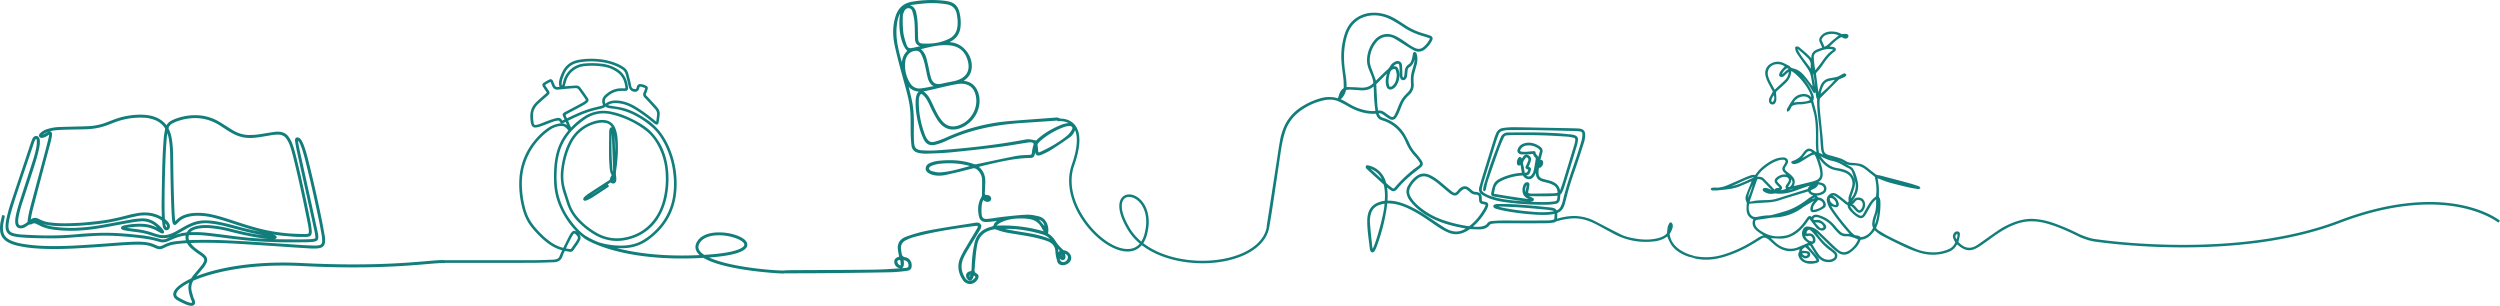 <svg xmlns="http://www.w3.org/2000/svg" width="3450.25" height="422.043" viewBox="0 0 3450.25 422.043">
  <defs>
    <style>
      .cls-1 {
        fill: #127e7b;
      }
    </style>
  </defs>
  <path id="servicos-img" class="cls-1" d="M3465.329,447.233c-33.374-6.585-89.53-8.184-167.542,21.582-138.178,52.722-317.444,28.449-337.429,25.507-7.484-1.1-16.123-4.653-18.844-5.827v-.025l-.824-.336-.062-.028v0l-.065-.025c-.465-.185-.93-.372-1.377-.592a304.657,304.657,0,0,0-35.3-15.15,101.324,101.324,0,0,0-27.437-5.719c-7.6-.456-15.584.734-24.4,3.632a104.389,104.389,0,0,0-26.032,13.166c-5,3.39-10.013,6.941-14.859,10.377-3.623,2.565-7.367,5.219-11.078,7.786-3.1,2.141-6.508,4.191-10.432,4.677-7.016.867-11.974-2.485-17.222-7.812.06-.193.12-.378.177-.554a15.569,15.569,0,0,0,.445-1.541c.144-.657.3-1.312.449-1.967a48.057,48.057,0,0,0,1.092-5.74c.32-3.026-1.157-4.192-2.455-4.637a5.052,5.052,0,0,0-5.469,1.981,7.43,7.43,0,0,0-1.184,7.592c.529,1.315,1.176,2.561,1.861,3.877.279.533.559,1.076.84,1.635-1.888,4.218-4.513,7.087-8.025,8.768a52.161,52.161,0,0,1-24.809,4.854,66.356,66.356,0,0,1-24.744-5.955c-10.459-4.57-21.042-9.483-31.458-14.6-5.055-2.483-9.978-5.469-14.74-8.358l-1.978-1.2a13.349,13.349,0,0,1-2.686-2.4c-.3-.32-.595-.633-.89-.924.35-.95.7-1.861,1.05-2.751a55.64,55.64,0,0,0,2.1-6.068,97.155,97.155,0,0,0,2.861-27.067c-.048-2.19-.322-5.292-2.1-7.2,0-1.437.024-2.828.044-4.187.049-3.141.1-6.109-.111-9.068-.209-3.016-.658-5.957-1.136-9.071-.168-1.1-.339-2.217-.5-3.344.326.117.586.21.845.307,1.516.567,3.024,1.165,4.532,1.763a108.043,108.043,0,0,0,10.194,3.653c8.642,2.456,17.394,4.556,26.345,6.671,4,.945,8.133,1.6,12.127,2.238l1.122.179a6.417,6.417,0,0,0,2.258-.2c.337-.07.682-.142,1.033-.19l.484-.066-.081-.481c-.383-2.318-1.974-2.85-3.216-3.266-4.177-1.4-8.494-2.849-12.816-4.024-9.287-2.527-18.751-5.009-27.9-7.411l-5.929-1.556c-.541-.142-1.082-.291-1.625-.438a45.635,45.635,0,0,0-6.324-1.41,7.56,7.56,0,0,1-3.887-1.38c-3.728-2.85-6.741-5.2-9.483-7.4-3.526-2.831-7.523-6.041-12.526-7.036a70.541,70.541,0,0,0-10.322-1.217,18.153,18.153,0,0,1-8.6-2.288c-.429-.25-.856-.51-1.285-.766a28.3,28.3,0,0,0-5.468-2.777c-5.14-1.72-10.451-3.192-15.587-4.615l-.793-.22c-5.343-1.481-7.144-3.5-7.709-8.642-.337-3.081-.571-6.231-.8-9.277-.181-2.445-.369-4.977-.609-7.462-.44-4.518-.91-9.033-1.378-13.55-.706-6.8-1.437-13.821-2.045-20.74l-.117-1.329c-.508-5.7-1.032-11.6-.111-17.149l5.336-5.359c6.943-6.976,13.5-13.564,20.249-20.265a8.292,8.292,0,0,1,2.442-1.434l.5-.228c.747-.345,1.511-.658,2.276-.972a36.918,36.918,0,0,0,3.619-1.638,5.263,5.263,0,0,0,1.6-1.633c.169-.237.337-.467.508-.666l.229-.266-.187-.3c-1.42-2.263-3.113-2.076-4.289-1.521-1.046.5-2.059,1.081-3.04,1.649-.774.446-1.548.894-2.341,1.3l-.356.182a15.253,15.253,0,0,1-3.546,1.472c-1.829.405-3.719.717-5.544,1.016-1.274.209-2.546.419-3.814.66a16.158,16.158,0,0,0-12.869,10.728c-.954,2.55-1.784,5.1-2.586,7.576-.12.37-.237.736-.356,1.1l-3.333-26.16c.888-1.076,1.776-2.113,2.651-3.134a80.729,80.729,0,0,0,5.561-6.979c4.645-6.807,9.912-14.522,17.546-19.958a2.069,2.069,0,0,0,.233-.21,3.213,3.213,0,0,0,1.084-4.213l-.09-.127c-1.736-1.725-3.871-1.894-5.936-2.057a21.8,21.8,0,0,1-2.224-.252c8.192-8.128,12.354-11.391,16.687-13.1.177.114.354.236.535.359a9.5,9.5,0,0,0,1.918,1.1,8.143,8.143,0,0,0,3.4.684,3.826,3.826,0,0,0,3.552-3.561c-.025-1.7-1.519-2.931-3.631-2.986a33.93,33.93,0,0,0-3.941.195c-.577.051-1.172.1-1.791.144a25.811,25.811,0,0,0-11.76-3.531c-7.8-.638-13.528,1.657-17.549,6.986a7.183,7.183,0,0,0-.623,8.34,50.161,50.161,0,0,1,2.166,4.914c.253.631.51,1.271.777,1.915-.646.233-1.279.457-1.9.679-1.686.6-3.306,1.176-4.906,1.8-5.306,2.067-7.943,5.552-8.058,10.651a8.988,8.988,0,0,1-.171,1.361q-.741-.757-1.458-1.5c-1.535-1.587-2.985-3.089-4.558-4.5-3.021-2.717-6.35-5.547-10.469-8.9a4.058,4.058,0,0,0-5.558-.2l-.221.165.035.274c.045.361.073.745.1,1.143a11.518,11.518,0,0,0,.494,3.039,21.955,21.955,0,0,0,2.583,5.085c4.466,6.466,8.647,12.379,12.787,18.078a32.656,32.656,0,0,1,6,13.207c.514,2.7.945,5.468,1.361,8.142l.412,2.626c.123.787.225,1.576.326,2.368-.231-.285-.445-.584-.662-.889-.163-.229-.324-.457-.5-.679-.981-1.282-1.949-2.573-2.918-3.866-2.518-3.361-5.124-6.837-7.922-10.06-3.871-4.453-7.96-7.291-12.5-8.671-.47-.142-.942-.271-1.413-.4-2.257-.611-4.387-1.187-5.726-3.3a1.5,1.5,0,0,0-.638-.492c-.692-.353-1.385-.711-2.075-1.067-1.674-.864-3.406-1.758-5.137-2.581a18.772,18.772,0,0,0-17.907.476,14.672,14.672,0,0,0-7.65,16.035c.878,4.955,3.083,9.323,5.661,14.112,1.182,2.2,2.358,4.4,3.453,6.46l1.155,2.17c-.481.878-.949,1.714-1.4,2.519-1.087,1.942-2.113,3.774-3.021,5.636a8.292,8.292,0,0,0-.682,6.064,4.342,4.342,0,0,0,3.627,3.425c2.116.337,3.774-.324,4.661-1.863a9.638,9.638,0,0,0,1.592-4.335c.051-2.531-.109-5.1-.266-7.581-.06-.972-.122-1.943-.169-2.914a5.59,5.59,0,0,1,1.624-2.193c1.5-1.38,3.024-2.747,4.543-4.115,2.262-2.037,4.6-4.142,6.861-6.261,4.947-4.637,7.519-9.777,7.864-15.709a4.454,4.454,0,0,1,.26-1.081l.014-.043c11.459,6.639,26.3,26.442,27.451,36.409a1.559,1.559,0,0,1-.152-.171c-2.2-2.868-5.286-4.322-9.421-4.447a17.935,17.935,0,0,0-15.414,6.968,91.462,91.462,0,0,0-6.755,10.606c-.563.98-1.125,1.959-1.7,2.929a3.424,3.424,0,0,0-.187,2.1,7.832,7.832,0,0,1,.067.859v.279l1.133.638.248-.188c.222-.168.458-.324.695-.481a6.425,6.425,0,0,0,1.586-1.325,12.022,12.022,0,0,0,1.8-3.319,5.365,5.365,0,0,1,3.5-3.52,27.341,27.341,0,0,1,5.61-1.217c1.147-.12,2.337-.136,3.488-.152a34.053,34.053,0,0,0,4.08-.218c2.694-.362,5.324-.864,8.107-1.394,1.05-.2,2.11-.4,3.191-.6.307,1.166.617,2.352.927,3.547.793,3.043,1.615,6.189,2.49,9.307,2.652,9.429,3.027,19.225,3.2,29.27.046,2.646.01,5.341-.027,7.948a120.521,120.521,0,0,0,.6,17.249,3.078,3.078,0,0,1-.066.82l-.019.12-.32-.2c-.565-.347-1.048-.641-1.519-.951s-.906-.627-1.353-.95a18.586,18.586,0,0,0-2.891-1.834c-3.7-1.75-6.853-1.1-9.651,1.98a26.535,26.535,0,0,0-2.654,3.35,25.671,25.671,0,0,1-13.732,10.486l-.136.046c-.976.331-2.448.829-2.261,2.659l.022.2.16.125a5.238,5.238,0,0,0,4.686,1.388,21.26,21.26,0,0,0,8.514-3.2c1.661-1,3.311-2.029,4.961-3.054,2.2-1.367,4.474-2.782,6.74-4.115a15.849,15.849,0,0,1,6.994-2.613,37.881,37.881,0,0,1,3.379,7.467c2.08,5.852,3.991,11.615,4.552,17.734.5,5.468-1.317,8.508-6.275,10.5a38.859,38.859,0,0,1-5.014,1.573c-5.986,1.515-11.983,2.985-17.98,4.452l-.766.188c-1.641.4-3.287.78-4.98,1.171l-1.532.355c2.478-6.566,1.532-10.208-3.738-15.148-1.252-1.174-2.626-2.247-3.955-3.284-.719-.56-1.437-1.122-2.141-1.7-3.133-2.583-3.309-3.73-1.1-7.228.191-.305.391-.609.589-.913a20.617,20.617,0,0,0,1.855-3.257,5.621,5.621,0,0,0,.1-4.6,5.969,5.969,0,0,0-3.8-3.067,5.2,5.2,0,0,0-2.056-.367c-.712.073-1.432.128-2.152.184a28.653,28.653,0,0,0-6.19.926c-7.175,2.184-13.27,6.308-17.777,9.659a54.72,54.72,0,0,0-12.972,13.612,12.137,12.137,0,0,0-7.188.739c-.511.191-1.024.378-1.538.565-1.228.445-2.5.907-3.719,1.437q-5.674,2.464-11.331,4.957-6.393,2.806-12.792,5.59c-5.292,2.29-11.637,4.552-18.76,3.968a16.436,16.436,0,0,0-4.012.326,3.359,3.359,0,0,0-1.272.6c-.132.089-.263.174-.388.244l-.272.149.027.309c.2,2.265,2,2.339,2.964,2.38a55.552,55.552,0,0,0,6.487-.155c1.477-.112,2.969-.286,4.412-.454,1.125-.133,2.252-.264,3.38-.369,7.374-.682,15.206-1.722,22.536-4.684,3.333-1.348,6.685-2.8,9.926-4.213q2.64-1.144,5.278-2.277a12.254,12.254,0,0,1,1.283-.431c-.024.071-.046.135-.071.2-.736,1.836-1.484,3.667-2.231,5.5-1.761,4.309-3.581,8.768-5.194,13.221a10.908,10.908,0,0,0,.565,9.6,4.581,4.581,0,0,1,.291,2.162c-.024,1.057-.089,2.117-.153,3.176a44.011,44.011,0,0,0-.1,5.8c.353,5,2.434,8.791,6.187,11.263a18.907,18.907,0,0,0,2.395,1.266c.247.114.492.229.739.35-2.009,5.14-.967,9.869,3.1,14.06a38.891,38.891,0,0,0,5.678,4.533l1.2.848a36.078,36.078,0,0,0,3.33,2.018q.411.228.84.472a30.933,30.933,0,0,0-9.466,4.653l-.191.125c-16,10.372-31.495,17.643-47.387,22.224a78.97,78.97,0,0,1-34.465,2.265c-1-.158-2-.3-3.007-.442l-1.315-.188c-.126-.065-.251-.135-.376-.206a4.43,4.43,0,0,0-1.124-.513,59.223,59.223,0,0,1-14.427-5.7c-10.559-5.944-16.407-13.732-17.874-23.8,4.816-8.214,5.557-12.528,2.74-15.881l-.095-.114-.142-.038c-2.3-.633-3.26,1.412-3.577,2.084a19.7,19.7,0,0,0-1.7,4.846c-.321,1.809-.475,3.61-.639,5.517-.063.755-.13,1.521-.207,2.3-2.948,3.279-7.036,5.469-12.849,6.887-9.442,2.306-19.657,2.445-31.224.427-7.513-1.31-13.7-2.758-19.441-5.566C2299,484.3,2291.12,480.2,2283.5,476.229q-6-3.122-12.006-6.22a63.825,63.825,0,0,0-29.515-7.426,79.248,79.248,0,0,0-18.4,2.406c-1.647.408-3.3.84-4.946,1.279v0c.206-2.113.305-4.374.3-6.911,0-.75.06-.861.584-1.081a15.153,15.153,0,0,0,8.283-8.3,32.823,32.823,0,0,0,1.619-4.385c.893-3.312,1.745-6.636,2.6-9.961q.657-2.564,1.32-5.126c2.621-10.092,6.079-20.113,9.423-29.8,1.063-3.084,2.128-6.169,3.168-9.261,3.168-9.413,6.409-19.388,9.633-29.648a34.251,34.251,0,0,0,1.841-12.04c-.2-4.309-2.342-6.792-6.56-7.59a21.339,21.339,0,0,0-3.184-.378c-3.852-.146-7.709-.274-11.565-.35q-13.31-.263-26.625-.5l-9.652-.177q-5.814-.107-11.624-.229c-9.841-.2-20.017-.411-30.03-.476a107.337,107.337,0,0,0-13.879,1.052,11.809,11.809,0,0,0-9.779,7.509c-.908,2.141-1.853,4.453-2.6,6.846-5.829,18.636-10.91,35.007-15.536,50.041-1.636,5.319-3.29,11.023-5.055,17.437-1.241,4.517.258,8.267,4.224,10.562a66.233,66.233,0,0,0,9.7,4.825c9.208,3.469,18.82,4.928,27.838,5.988a391.361,391.361,0,0,0,51.323,2.773,87.3,87.3,0,0,0,12.113-1.207,6.763,6.763,0,0,0,6.023-6.4c.054-.492.114-.983.174-1.473.106-.848.209-1.7.285-2.548l.046-.627c.1-1.448.209-2.366,1.28-2.95a2.021,2.021,0,0,0,.793-1.038c.324-.744.671-1.483,1.016-2.222a41.394,41.394,0,0,0,2.165-5.245c5.761-18.622,11.551-37.578,17.7-57.951a43.2,43.2,0,0,0,1.5-7.764,5.7,5.7,0,0,0-3.957-6.275,16.077,16.077,0,0,0-4.21-1.157l-4.684-.473c-6.052-.617-12.309-1.255-18.489-1.586-9.545-.508-19.439-.813-30.25-.935-7.451-.085-15.023-.033-22.348.019q-6.1.043-12.2.062a10.652,10.652,0,0,0-10.622,7.123c-.18.442-.381.877-.581,1.312-.274.59-.543,1.181-.771,1.787q-1.8,4.8-3.629,9.586c-3.017,7.935-6.137,16.141-9,24.291-2.664,7.592-5.066,15.411-7.388,22.973l-1.6,5.2a38.879,38.879,0,0,0-1.2,6.159l-.059.423a2.05,2.05,0,0,0,.717,1.562,4.135,4.135,0,0,1,.3.372l.509.747,1-.893a10.029,10.029,0,0,0,.907-.851,1.454,1.454,0,0,0,.29-.994c.32-1.331.611-2.671.9-4.012a79.071,79.071,0,0,1,2.23-8.685c4.789-14.09,9.875-28.6,15.549-44.355,1.443-4.012,3.209-8,4.917-11.857l1.244-2.82a5.042,5.042,0,0,1,4.738-3.107c.967-.047,1.934-.1,2.9-.157,2.91-.165,5.919-.331,8.864-.315l3.365.022c10.92.068,22.208.138,33.3.48s22.25,1.008,33.652,1.722a58.337,58.337,0,0,1,9.394,1.549c2.151.5,2.743,1.393,2.439,3.68a37.847,37.847,0,0,1-1.276,5.906c-4.418,14.661-9.665,32.022-15.069,49.609-1.086,3.532-2.339,7.087-3.55,10.526l-1.059,3.013a15.178,15.178,0,0,0-6.845-10.271,28.171,28.171,0,0,0-8.9-3.626l-.385-.1c-2.929-.752-5.957-1.53-8.85-2.505a6.578,6.578,0,0,1-4.506-5.5,22.947,22.947,0,0,1,.275-8.128c.19-1.045.285-1.081.875-1.062a3.248,3.248,0,0,0,2.171-1.048,8.244,8.244,0,0,0,2.882-6.425,4.363,4.363,0,0,0-1.356-2.988,2.126,2.126,0,0,0-2.619-.108l.546-2.061c.725-2.739,1.451-5.479,2.235-8.2.973-3.376.06-6.182-2.64-8.115a32.524,32.524,0,0,0-5.882-3.509c-5.89-2.554-11.586-2.952-16.943-1.181a12.946,12.946,0,0,0-8.483,7.9,5.13,5.13,0,0,0-.052,4.105,5.416,5.416,0,0,0,3.352,2.673,6.612,6.612,0,0,0,2.119.468h0c3.468,0,6.861-.021,10.217-.161,1.432-.06,2.819-.231,4.286-.411.389-.047.78-.1,1.174-.142a9.122,9.122,0,0,0,2.551,4.374l.389.443a3.1,3.1,0,0,1,.823,1.966c-.715,4.759-1.6,10.375-2.768,15.956a14.923,14.923,0,0,1-3.678,7.057,4.393,4.393,0,0,1-3.9,1.31,4.455,4.455,0,0,1-2.7-1.454l.5-.082a5.289,5.289,0,0,0,4.125-2.814,26.219,26.219,0,0,0,1.712-4.665c.484-1.829-.3-3.243-2.212-3.977-.344-.131-.7-.248-1.064-.364l.051-.09a13.813,13.813,0,0,0,.964-1.939c.187-.5.382-1,.574-1.51a37.481,37.481,0,0,0,1.856-5.68c.624-2.928-1.212-5.919-4.365-7.111-2.608-.986-4.733-.133-6.7,2.682-.318.457-.617.931-.915,1.4l-.594.939a6.871,6.871,0,0,0-.465-.813,2.793,2.793,0,0,0-2.252-1.34h0a2.618,2.618,0,0,0-2.151,1.26,10.674,10.674,0,0,0-1.92,7.964,2.962,2.962,0,0,0,1.662,2.339,3.145,3.145,0,0,0,3-.407c.089-.057.174-.119.263-.182l1.82,10.856a77.894,77.894,0,0,0-29.914,7.794c-3.251,1.573-7.228,3.949-9.141,8.386a51.987,51.987,0,0,0-2.855,9.774c-.538,2.535-.676,4.018.057,5.093s2.111,1.473,4.737,1.91c12.232,2.04,22.431,3.729,33.035,5.346,4.463.682,8.948,1.108,13.208,1.47-6.807-.385-13.871-.954-21.273-1.714-9.483-.975-20.6-2.466-31.122-6.137a36.026,36.026,0,0,1-9.711-4.9c-2.013-1.48-2.736-3.135-2.272-5.211l.128-.574c.54-2.42,1.1-4.923,1.831-7.312,6.593-21.5,11.974-38.909,16.934-54.8,1.261-4.04,2.717-8.15,4.327-12.213a7.888,7.888,0,0,1,6.1-5l.21-.041a35.1,35.1,0,0,1,6.417-.856c11.7-.074,23.8-.15,35.856.036,14.678.226,29.6.592,44.032.943l10.1.245a86.561,86.561,0,0,1,9.157.563c2.749.361,3.774,1.557,3.656,4.267a37.352,37.352,0,0,1-1.206,8.818c-2.921,9.94-5.669,18.643-8.392,26.6q-1.18,3.445-2.367,6.883c-5.487,15.911-11.159,32.364-14.97,49.123a41.68,41.68,0,0,1-3.241,8.593,9.484,9.484,0,0,1-5.376,4.669,6.845,6.845,0,0,0-4.746-3.319,20.986,20.986,0,0,0-3.149-.608l-6.022-.606c-7.275-.733-14.8-1.491-22.208-2.14-7.7-.673-15.913-1.363-24.155-1.758-5.794-.277-11.686-.3-17.385-.324l-3.86-.019a11.678,11.678,0,0,0-3.941.714,3.1,3.1,0,0,0-1.923,2.2,3.139,3.139,0,0,0,1.391,2.538,10.7,10.7,0,0,0,3.295,1.459l1.307.337c3.167.813,6.441,1.657,9.717,2.265a346.846,346.846,0,0,0,44.5,5.352c8.692.464,16,.475,23.372-.984.339-.066.682-.125,1.087-.195l-.082,1.336c-.1,1.69-.195,3.309-.344,4.923a2.546,2.546,0,0,1-.405,1.42c-.937.252-1.872.5-2.809.753l-.353.093v.036a29.5,29.5,0,0,1-4.358.435c-9.954.12-20.325.185-31.7.195q-6.965,0-13.939-.043c-6.4-.032-13.023-.065-19.537-.022-4,.025-8.048.332-11.963.63l-1.363.1a8.312,8.312,0,0,0-6.458,3.679,8.316,8.316,0,0,1-4.268,2.978c-3.876,1.363-8.016,1.359-11.931,1.244-1.029-.032-2.057-.114-3.146-.2A83.3,83.3,0,0,0,2118.925,458l.318-.5c1.723-2.725,3.505-5.544,4.233-8.88.6-2.755-.443-4.542-3.111-5.316a29.867,29.867,0,0,0-3.184-.673l-.706-.123c-1.124-.2-1.63-.728-1.687-1.763-.052-.957-.095-1.917-.139-2.876l-.073-1.541c-.144-3.054-1.587-5.177-4.168-6.14a12.4,12.4,0,0,0-3.906-.818,7.958,7.958,0,0,1-5.3-2.2,52.567,52.567,0,0,0-5.208-4.17,8.387,8.387,0,0,0-8.174-.647c-2.7,1.049-4.455,3.107-6.155,5.1l-.323.375c-2.975,3.467-4.183,3.634-7.587,1.081-3.265-2.453-6.444-5.159-9.516-7.775q-1.545-1.315-3.091-2.619c-5.143-4.322-10.975-9.22-17.89-12.411-6.65-3.067-12.62-2.714-18.244,1.092-4.455,3.01-8.166,7.166-11.678,13.078a16.022,16.022,0,0,0-2.336,11.35c.918,5.15,3.789,9.136,6.474,12.354,6.968,8.354,16.079,15.372,27.853,21.452,10.322,5.33,22.121,9.31,37.134,12.523,2.7.576,5.449,1.086,8.111,1.578q1.018.188,2.037.377c-5.735,3.493-11.284,4.74-16.929,3.817a34.781,34.781,0,0,1-13.156-5.461c-5.3-3.372-10.6-6.936-15.737-10.382q-3.152-2.117-6.313-4.227c-9.029-6.012-19.869-12.779-31.8-17.391-8.946-3.456-16.457-4.993-23.577-4.824a3.244,3.244,0,0,1-.5-.032,87.984,87.984,0,0,0-.533-18.166l.152.122c1.167.943,2.247,1.817,3.358,2.654,4.678,3.523,6.978,3.273,10.711-1.143a151.319,151.319,0,0,1,16.559-16.685c3.236-2.8,6.669-5.5,9.988-8.109,1.69-1.328,3.379-2.656,5.052-4,3.948-3.181,4.447-6.109,1.722-10.108a98.164,98.164,0,0,0-7.494-9.59,50.641,50.641,0,0,1-9.177-13.821c-1.416-3.322-3.173-6.544-4.874-9.66l-.448-.823a51.346,51.346,0,0,0-23.962-22.278,69.566,69.566,0,0,0-6.789-2.6l-1.448-.5c-2.5-.872-3.969-2.616-4.916-5.922a13.581,13.581,0,0,1,1.7.027c1.956.2,3.505,1.3,5.148,2.47.331.234.662.47,1,.7.728.5,1.447,1.01,2.167,1.522,1.564,1.117,3.184,2.273,4.889,3.249,3.474,1.994,7.006,1.215,9.211-2.026a47.369,47.369,0,0,0,3.918-7.468c.908-2.049,1.758-4.159,2.58-6.2.769-1.912,1.54-3.825,2.366-5.712,2.236-5.107,6.12-9.111,9.586-12.463a17.876,17.876,0,0,0,5.728-14.614c-.28-4.813-.568-9.79.742-14.58.918-3.366,1.842-6.732,2.8-10.089a31.7,31.7,0,0,0,1.488-11.687,27.585,27.585,0,0,0-1.127-5.526,3.415,3.415,0,0,0-2.322-2.127c-.725-.123-2.034.011-2.583,2.342-.114.486-.21.975-.3,1.462l-.106.541c-.108.54-.206,1.084-.3,1.627-.207,1.146-.423,2.331-.726,3.455-.8,2.975-1.741,5.784-4.336,7.459-3.637,2.347-5.49,5.77-5.667,10.464a45.262,45.262,0,0,1-.8,6.27c-.1.574-.449,1.565-1.236,1.515-.432-.011-.6-.348-.907-1.355l-.071-.234a3.893,3.893,0,0,1-.166-.983c-.035-.905-.057-1.81-.081-2.716-.025-.975-.049-1.95-.087-2.923-.031-.834-.051-1.67-.068-2.5a57.28,57.28,0,0,0-.377-6.411,6.3,6.3,0,0,0-2.863-4.775,6.611,6.611,0,0,0-5.821-.207,14.672,14.672,0,0,0-7.709,6.821,22.172,22.172,0,0,1-4.787,5.488c-3.515,3.236-6.971,6.644-10.312,9.939q-2.084,2.056-4.177,4.1c-.114.111-.231.218-.35.331a11.283,11.283,0,0,0-.475-1.975c-1.567-4.33-3.246-8.935-5.023-13.463-1.616-4.116-3.089-8.587-2.928-13.381a40.226,40.226,0,0,1,8.889-24.065,19.992,19.992,0,0,1,10.975-7.342,19.263,19.263,0,0,1,14.482,2.165c3.353,1.891,6.667,4.005,9.871,6.052,1.867,1.193,3.736,2.387,5.623,3.545.85.521,1.7,1.052,2.546,1.583a96.638,96.638,0,0,0,8.961,5.178,13.2,13.2,0,0,0,14.941-1.79,37.31,37.31,0,0,0,9.586-11.887c.9-1.731,1.106-3.151.639-4.338s-1.585-2.086-3.422-2.743c-2.529-.907-5.137-1.693-7.66-2.456l-1.978-.6a86.929,86.929,0,0,1-22.541-10.067l-2.516-1.643c-4.2-2.744-8.536-5.58-12.926-8.185-10.076-5.976-20.589-8.826-31.256-8.46a41.554,41.554,0,0,0-26.466,10.029c-5.632,4.866-9.692,11.346-12.409,19.808a100.118,100.118,0,0,0-4.382,37.317c.334,5.078.975,10.209,1.594,15.171.413,3.306.839,6.724,1.17,10.089.291,2.952.317,5.995.342,8.938l.024,2.247a1.229,1.229,0,0,1-.441.726c-4.1,2.757-5.432,7-6.717,11.108-.2.644-.4,1.29-.616,1.928a1.959,1.959,0,0,0-.1.711,42.991,42.991,0,0,0-24.979.165,97.054,97.054,0,0,0-26.546,12.347,62.124,62.124,0,0,0-20.9,22.683,79.774,79.774,0,0,0-7.714,23.5c-1.356,7.536-2.508,15.236-3.624,22.68q-.688,4.6-1.39,9.188l-12.726,82.332c-.065.424-.139.845-.215,1.268a25.608,25.608,0,0,0-.418,3.061,1.609,1.609,0,0,0,.1.6c-3.887,21.093-26.056,37.408-59.611,43.752-36.127,6.827-81.8.7-110.752-21.654a39.856,39.856,0,0,0,5.045-11.6c7.18-26.507-2.087-45.585-14.455-52.733-7.182-4.153-14.778-3.868-19.35.72-3.6,3.61-10.149,15.123,6.675,44a76.4,76.4,0,0,0,17.326,20.227,20.5,20.5,0,0,1-11.057,6.805c-14.8,3.542-36.138-7.2-54.378-27.372-19.394-21.45-36.189-55.623-25.165-87.2,9.351-26.777,9.62-45.689.8-56.209-6.085-7.261-14.841-8.53-20-8.573l-1.652-.657c-.695-.283-1.389-.567-2.1-.791a2.9,2.9,0,0,0-1.261-.04l-.3.033q-9.783.734-19.564,1.451c-14.648,1.079-29.8,2.2-44.687,3.4a261.118,261.118,0,0,0-87.232,22.5,121.09,121.09,0,0,1-15.763,5.84c-5.759,1.7-8.943.358-12.186-5.134a19.385,19.385,0,0,1-1.494-2.891c-6.533-17.032-9.456-33.328-8.935-49.817a16.158,16.158,0,0,1,1.212-5.476c.513-1.261,1.211-2.045,1.966-2.208a2.9,2.9,0,0,1,2.383,1.032,32.883,32.883,0,0,1,6.06,7.74c1.464,2.656,2.766,5.474,4.026,8.2,1.192,2.573,2.421,5.235,3.793,7.778l.791,1.469c2.469,4.6,5.022,9.351,8.356,13.4,7.033,8.552,16.411,11.295,27.119,7.934a39.6,39.6,0,0,0,15.717-9.627c11.881-11.4,15.714-29.05,9.322-42.926-3.271-7.1-8.712-11.418-16.172-12.841-.791-.15-1.578-.329-2.532-.548l-.01,0,2.4-1.867a21.6,21.6,0,0,0,8.313-14.023c2.553-15.705-8.771-32.739-24.231-36.453-1.652-.4-3.3-.652-5.21-.95l-.749-.116c.411-.226.769-.421,1.13-.608,8.318-4.332,12.98-11.2,13.86-20.43a59.578,59.578,0,0,0-.459-14.962c-2.347-14.4-7.467-19.317-21.919-21.036a155.576,155.576,0,0,0-44.562,1.358c-11.763,1.966-19.261,8.685-22.927,20.54-3.752,12.134-4.126,25.393-1.113,39.413,3.5,16.288,7.981,32.639,12.313,48.452l1.507,5.466c3.613,13.042,7.348,26.529,7.986,40.337.258,5.6.271,11.323.283,16.853.009,3.915.019,7.965.116,11.95.125,5.143.471,10.277,1.033,15.258.646,5.742,4.2,9.371,10.277,10.493a45.724,45.724,0,0,0,9.845.967l4.63-.155c9.331-.312,18.98-.631,28.423-1.548,22.748-2.206,44.862-4.65,65.729-7.264,9.193-1.151,18.489-2.667,27.48-4.135,5.08-.828,10.162-1.657,15.25-2.428a12.861,12.861,0,0,1,4.722.185,2.909,2.909,0,0,1,2.024,1.163,3.167,3.167,0,0,1-.1,2.489,48.5,48.5,0,0,0-1.918,9.228c-.536,3.933-.536,3.933-4.43,4.14-1.2.063-2.4.117-3.6.168a93.8,93.8,0,0,0-13.8,1.283c-11.594,2.258-23.342,4.746-34.7,7.153q-9.593,2.032-19.19,4.032a8.58,8.58,0,0,1-4.434.063c-14.451-5.185-30.254-6.6-49.72-4.457a40.784,40.784,0,0,0-8.386,1.943c-3.9,1.295-8.087,3.119-8.5,8.416-.285,3.686,3.012,6.944,8.817,8.717,5.691,1.738,12,1.822,19.295.258,12.025-2.578,24.012-5.6,36.259-8.736a6.273,6.273,0,0,1,6.275,1.234,18.771,18.771,0,0,1,7.25,14.865c.119,6.215-.048,12.548-.211,18.673l-.074,2.9a4.671,4.671,0,0,1-.785,1.888l-.2.345c-4.431,7.835-5.36,16.619-2.839,26.855,1.1,4.46,4.447,7.027,9.19,7.043a77.624,77.624,0,0,0,8.524-.608c2.225-.244,4.4-.557,6.707-.889.089-.013.179-.025.266-.04l-.184.144c-1.725,1.345-3.355,2.616-3.866,4.351-.815,2.76-2.38,3.173-4.751,3.8l-.353.093c-11.508,3.069-18.792,10.163-21.646,21.089a146.442,146.442,0,0,0-3.293,20.113c-.5,4.333-.684,8.763-.863,13.047-.06,1.451-.12,2.9-.191,4.349-.085,1.715-.568,2.279-2.252,2.621a6.334,6.334,0,0,0-5.02,3.9c-.779,2.157-.188,4.686,1.621,6.94,1.453,1.814,2.836,2.1,3.757,2.021.891-.078,2.181-.582,3.259-2.54a29.146,29.146,0,0,0,1.614-3.735q.157-.415.315-.831c1.222.741,1.814,1.307,1.9,1.795s-.335,1.217-1.312,2.3c-2.119,2.352-4.446,3.5-6.735,3.327-2.19-.169-4.207-1.565-5.83-4.042-5.582-8.51-6.565-17.377-2.92-26.355a95.363,95.363,0,0,1,6.618-12.5l.492-.829c2.308-3.888,4.718-7.807,7.049-11.6,2.765-4.5,5.621-9.144,8.334-13.781l.412-.688c1.465-2.442,3.29-5.479,1.162-8.44-2.088-2.9-5.6-2.317-8.431-1.847l-.663.109q-7.471,1.189-14.946,2.347c-15.547,2.425-31.625,4.933-47.352,7.88a196.937,196.937,0,0,0-30.677,8.451c-10.317,3.738-13.767,10.239-11.536,21.74.291,1.5.6,2.994.907,4.533l.312,1.538c-.156.059-.315.115-.47.172-2.856,1.049-6.095,2.236-6.25,6.421a8.95,8.95,0,0,0,4.781,8.435,9.076,9.076,0,0,0,3.934,1.046c-12.23.861-24.826,1.716-37.222,1.869-26.059.323-52.556.438-78.183.551q-18.585.081-37.17.185c-2.42.016-4.868.155-7.235.291-1.116.065-2.23.128-3.346.18l-.172.013c-26.366-.817-75.746-6.387-100.872-17.956,33.458-2.445,51.148-8.022,52.591-16.586.807-4.783-3.5-9.408-12.138-13.028-16.185-6.783-45.445-8.525-56.012,6.069-3.64,5.031-4.317,9.943-2.01,14.6a19.014,19.014,0,0,0,4.447,5.6c-52.493,2.485-90.136-3.342-114.289-9.586,3.57.171,7.172.165,10.777-.013A59.064,59.064,0,0,0,963.6,496.188c24.277-17.255,37.61-40.533,39.628-69.189a125.948,125.948,0,0,0-8.014-54.23c-7.389-19.319-18.235-33.546-33.155-43.5-9.286-6.193-20.5-12.936-33.282-15.992-3.679-.88-7.481-1.465-11.156-2.032-1.907-.293-3.814-.587-5.712-.921l-.521-.086a7.451,7.451,0,0,1-2.556-.744l.228-.141a13.469,13.469,0,0,1,2.2-1.192c4.591-1.765,9.393-1.464,13.49-.935,6.362.82,12.623,3.127,19.7,7.259a197.794,197.794,0,0,1,23.03,16.239c.589.468,1.174.946,1.758,1.424,1.366,1.113,2.774,2.263,4.235,3.312,1.31.942,2.45,1.23,3.38.867s1.537-1.307,1.844-2.82c.533-2.621.848-5.314,1.155-7.919.089-.758.179-1.518.272-2.274a13.05,13.05,0,0,0-3.553-10.75c-.173-.191-.334-.4-.494-.6-.193-.247-.386-.492-.6-.723l-3.265-3.564c-3.349-3.66-6.81-7.444-10.277-11.11a2.232,2.232,0,0,1-.625-2.841c.877-2.059,1.571-4.164,2.261-6.318a3.48,3.48,0,0,0-1.682-4.357,18.281,18.281,0,0,0-8.275-2.516,4.52,4.52,0,0,0-4.814,3.29c-.185.489-.326.994-.465,1.5-.1.358-.2.717-.317,1.07-.348,1.041-.668,1.109-1.04,1.094-3.567-.2-5.49-.921-6.1-4.33-.983-5.507-2.455-11-3.882-16.318l-.237-.893a15.347,15.347,0,0,0-6.841-9.078,59.905,59.905,0,0,0-7.758-4.227,83.356,83.356,0,0,0-27.056-6.618,100.278,100.278,0,0,0-27.466,1.177c-10.193,1.994-17.549,7.626-21.86,16.744a61.4,61.4,0,0,0-2.686,6.373c-1.643,4.819-2.853,9.234-1.068,14.03l-.057,0c-.8.044-1.537.085-2.265.187-2.116.293-3.518-.54-4.422-2.622-.348-.8-.684-1.6-1.019-2.406-.4-.948-.791-1.9-1.2-2.838a4.409,4.409,0,0,0-2.334-2.687,4.047,4.047,0,0,0-3.235.467,67.185,67.185,0,0,0-7.283,4.263c-2.2,1.453-2.557,3.135-1.152,5.455.847,1.394,1.765,2.768,2.656,4.094.508.758,1.016,1.518,1.514,2.285.337.519.647,1.057.984,1.638l.161.28-.1.084c-.353.3-.669.568-.98.844q-1.792,1.581-3.594,3.154c-2.807,2.456-5.711,5-8.5,7.573-4.162,3.844-6.648,7.343-8.063,11.342-1.826,5.175-1.673,10.383-1.28,14.8a28.192,28.192,0,0,0,1.071,5.743c1.057,3.447,3.323,4.946,6.726,4.46a40.275,40.275,0,0,0,8-2.143c2.679-.964,5.373-2.011,7.976-3.023s5.2-2.023,7.823-2.967a32.96,32.96,0,0,1,5.936-1.363,2.606,2.606,0,0,1,3.015,1.66c.983,1.986,2.081,2.442,4.189,1.741,1.049-.35,2.051-.777,3.111-1.231l.731-.31,2.018,4.593c-2.713-2.315-6.112-3.126-10.485-2.548a38.118,38.118,0,0,0-17.337,7.248,89.3,89.3,0,0,0-16.926,16.063,90.738,90.738,0,0,0-21.145,52.426A127.515,127.515,0,0,0,789.75,448.2c2.74,12.05,6.851,21.278,12.939,29.04A134.553,134.553,0,0,0,821.626,496.9c7.761,6.568,15.538,10.82,23.775,13a1.353,1.353,0,0,1,.182.06q-.456,1-.908,1.98c-.942,2.045-1.833,3.975-2.61,6a6.558,6.558,0,0,1-5.552,4.46l-.734.119a23.535,23.535,0,0,1-3.118.38q-3.414.107-6.824.231c-6.414.225-13.045.457-19.561.47q-43.513.078-87.026.04l-34.462,0c-.415,0-.829.011-1.242.025l0-.112-.79-.04c-5.154-.263-12.779.394-24.332,1.383l-.207.017c-29,2.48-82.992,7.095-171.77,2.624-78.545-3.955-126.524,10.586-145.7,18.168l0,0c1.086-1.372,2.227-2.7,3.368-4.028.722-.842,1.446-1.684,2.155-2.537l1.283-1.527c1.405-1.667,2.86-3.388,4.159-5.2a28.746,28.746,0,0,0,3.171-5.618,8.249,8.249,0,0,0-1.679-9.35,28.941,28.941,0,0,0-3.724-3.334c-.994-.752-2.029-1.45-3.064-2.148-.87-.586-1.741-1.173-2.584-1.793l-.918-.671c-1.886-1.378-3.838-2.8-5.587-4.366a38.637,38.637,0,0,1-3.553-3.811q-.5-.593-1.01-1.177a.636.636,0,0,1-.074-.187.621.621,0,0,1,.078-.013l1.818-.093c1.867-.1,3.733-.2,5.6-.226,18.5-.294,37.968.18,59.53,1.461q18.592,1.1,37.178,2.325,11.1.715,22.188,1.475l6.978.472c1.377.092,2.752.192,4.129.291,1.864.135,3.729.271,5.6.388l2.578.163c6.865.432,13.73.866,20.6,1.245,2.192.12,4.466.127,6.954.021a29.92,29.92,0,0,0,5.248-.646c4.3-.957,6.618-3.585,7.1-8.032a32.393,32.393,0,0,0-.424-9.07c-1.04-5.969-2.263-12.909-3.63-19.736-5.408-27.012-11.634-54.659-18.505-82.176-1.845-7.386-3.708-14.593-6.2-21.536a60.721,60.721,0,0,0-2.988-6.916,14.585,14.585,0,0,0-2.713-3.605,6.137,6.137,0,0,0-2.85-1.518,3.256,3.256,0,0,0-2.641.443,3.4,3.4,0,0,0-1.375,2.429,8.814,8.814,0,0,0,.052,2.507l.465,2.827c.486,2.975.986,6.05,1.643,9.052q5.55,25.365,11.167,50.719l5.837,26.445q3.888,17.638,7.728,35.287a67.1,67.1,0,0,1,1.1,7.275c.2,1.947-.135,2.413-2,2.779a33.227,33.227,0,0,1-5.27.619c-5.827.187-10.693.329-15.732.3l-3.969-.021c-9.965-.051-20.243-.1-30.394-.342l.374-.035.945-.087a2.827,2.827,0,0,0,2.613-2.04c.353-1.179-.421-2.478-1.883-3.162a23.372,23.372,0,0,0-2.882-1.135c4.476.772,8.66,1.35,12.7,1.758,3.282.332,6.572.6,9.861.863q2.355.19,4.71.388a180.851,180.851,0,0,0,18.7.35,13.915,13.915,0,0,0,2.991-.421,5.156,5.156,0,0,0,4.127-4.692,16.682,16.682,0,0,0,.095-3.9l-.138-1.141c-.392-3.278-.8-6.666-1.446-9.967-2.111-10.736-4.313-21.5-6.544-32-3.377-15.886-7.926-36.816-13.173-57.832-1.524-6.107-3.067-12.077-5.169-17.956a42.563,42.563,0,0,0-5.45-10.287,15.869,15.869,0,0,0-10.692-6.645,25.963,25.963,0,0,0-8.237-.177c-5.237.782-10.823,1.657-18.119,2.836A95.968,95.968,0,0,1,412,350.785a39.776,39.776,0,0,1-7.5-1.03A47.475,47.475,0,0,1,391,344.178c-2.409-1.421-4.811-2.956-7.134-4.442-1.255-.8-2.512-1.6-3.774-2.393q-1.2-.755-2.4-1.519c-2.155-1.369-4.384-2.784-6.653-4.059a64.149,64.149,0,0,0-25.264-7.978,74.649,74.649,0,0,0-24.158,1.728,64.6,64.6,0,0,0-15.009,5.278,15.256,15.256,0,0,0-6.816,6.2l-.114.22c-.025.051-.057.116-.078.166-.307-.326-.612-.654-.893-1a33.653,33.653,0,0,0-13.072-9.687,48.221,48.221,0,0,0-14.077-3.494,82.481,82.481,0,0,0-15.31-.144,103.886,103.886,0,0,0-27.323,5.7c-2.9,1.044-5.824,2.171-8.65,3.262l-3.415,1.312a80.289,80.289,0,0,1-24.585,5.286c-4.759.239-9.609.358-14.3.47q-2.868.071-5.734.147-3.494.1-6.987.182c-4.756.117-9.673.239-14.508.437a59.5,59.5,0,0,0-14.294,2.355,28.313,28.313,0,0,0-8.813,4.007,19.176,19.176,0,0,0-3.235,3.061,3.2,3.2,0,0,0-.568,3.822,3.738,3.738,0,0,0,3.646,1.735,3.97,3.97,0,0,0,.918-.125c.114-.025.228-.051.342-.068a14.655,14.655,0,0,0,5.047-1.975c.484-.282.962-.576,1.439-.869.655-.405,1.312-.809,1.985-1.177a.9.9,0,0,1,.291-.068,23.522,23.522,0,0,1-.627,3.9l-1.116,4.482c-1.287,5.178-2.618,10.534-4.013,15.772q-3.706,13.9-7.446,27.782-5.785,21.517-11.5,43.053l-.116.438c-2.1,7.97-4.275,16.207-4.953,24.682a20.583,20.583,0,0,1-4.646,3.376,15.437,15.437,0,0,1-3.774,1.5,3.6,3.6,0,0,1-2.768-.324,3.5,3.5,0,0,1-1.461-2.3,14.2,14.2,0,0,1-.315-4.3,66.7,66.7,0,0,1,1.154-7.546,177.516,177.516,0,0,1,5.142-18.391q3.285-10.091,6.607-20.175,3.839-11.682,7.647-23.378c2.733-8.424,5.832-18.242,8.032-28.157a46.742,46.742,0,0,0,1.435-11.244,11.233,11.233,0,0,0-1-4.779,4.719,4.719,0,0,0-2.944-2.611,4.836,4.836,0,0,0-3.96.72,6.565,6.565,0,0,0-2.425,2.989c-.8,1.855-1.405,3.4-1.9,4.862q-2.1,6.258-4.165,12.525-1.842,5.564-3.694,11.122-3.293,9.849-6.6,19.692-6.72,20.026-13.378,40.074a195.429,195.429,0,0,0-6.308,23.307,40.618,40.618,0,0,0-.916,11.32c.411,5.221,3.039,8.828,7.807,10.717a15.465,15.465,0,0,0,2.876.91l1.747.329a66.166,66.166,0,0,0,6.8,1.052c5.594.469,11.621.927,17.777,1.1,8.559.242,17.752.369,28.105.386,5.431-.017,10.97-.144,16.948-.468,3.887-.211,7.827-.529,11.637-.837,2.412-.195,4.824-.389,7.239-.56q10.86-.762,21.726-1.437a293.555,293.555,0,0,1,36.279.445c5.291.321,11,.8,17.956,1.511,4.6.467,9.647,1.092,15.892,1.962a125.492,125.492,0,0,1,18.891,4.123,17.381,17.381,0,0,0,12.566-.782c1.445-.658,2.906-1.282,4.365-1.905l2.192-.943a63.458,63.458,0,0,1,14.549-4.547l.657-.119a9.388,9.388,0,0,1,2.323-.253c0,.2,0,.391.006.582.013.869.025,1.69-.025,2.507a6.092,6.092,0,0,0,.217,1.773,4.3,4.3,0,0,1,.168,1.575l-.127.019c-.434.07-.863.139-1.295.182-1.413.139-2.826.266-4.241.393-2.822.255-5.74.518-8.6.874a46.031,46.031,0,0,0-16.115,4.786c-1.173.62-2.453,1.146-3.585,1.611a5.785,5.785,0,0,1-4.439.033c-1.326-.522-2.646-1.052-3.955-1.613a41.7,41.7,0,0,0-10.839-3.371c-3.385-.464-6.125-.728-8.624-.831-6.723-.277-13.531.1-20.115.457q-2.151.119-4.3.229c-2.709.136-5.412.34-8.117.544l-.481.036q-3.912.294-7.821.6c-3.773.294-7.546.589-11.322.861q-10.144.729-20.293,1.369l-5.583.353c-6.321.407-12.858.824-19.29,1.067-11.548.434-23.943.761-36.328.222a231.2,231.2,0,0,1-30.1-2.958,68.836,68.836,0,0,1-14.189-3.847,26.713,26.713,0,0,1-6.993-3.974,14.3,14.3,0,0,1-5.215-8.665,28.2,28.2,0,0,1-.171-9.432c.312-2.141.755-4.311,1.182-6.409.212-1.04.424-2.078.622-3.119.109-.574.2-1.154.286-1.746l.22-1.412-.97-.426a5.455,5.455,0,0,0-.88-.345,2.737,2.737,0,0,0-.839-.051c-.116.006-.244.013-.392.013h-.627l-.144.611q-.252,1.078-.514,2.149c-.383,1.575-.777,3.2-1.1,4.825a44.659,44.659,0,0,0-.883,14.777,18.652,18.652,0,0,0,6.262,11.884,27.977,27.977,0,0,0,6.7,4.249,55.11,55.11,0,0,0,10.162,3.461,163.218,163.218,0,0,0,27.61,3.952c7.5.548,15.726.791,25.842.753,10.25-.035,21.058-.4,32.126-1.079q4.3-.263,8.6-.508c4.955-.288,9.91-.576,14.86-.913,6.68-.457,13.357-.954,20.034-1.451q5.562-.415,11.124-.823c1.883-.136,3.767-.256,5.651-.377q2.179-.14,4.358-.286c7.4-.511,14.887-.669,22.267-.469a42.635,42.635,0,0,1,16.351,3.7c1.627.728,2.989,1.288,4.289,1.763a10.408,10.408,0,0,0,7.848-.166c1.478-.62,2.895-1.274,4.213-1.943a38.768,38.768,0,0,1,9.8-3.331A136.025,136.025,0,0,1,326,500.2l.5-.036a7.07,7.07,0,0,1,1.2.06l.256.027a30.1,30.1,0,0,0,6.546,7.834c2.216,1.866,4.5,3.569,6.832,5.294.867.641,1.765,1.241,2.662,1.842.927.622,1.856,1.242,2.751,1.91a29.532,29.532,0,0,1,3.35,2.932,4.448,4.448,0,0,1,.983,5.425,24.73,24.73,0,0,1-2.312,4.093c-1.377,1.875-2.9,3.708-4.37,5.48l-.8.964q-1.41,1.7-2.844,3.385c-1.334,1.576-2.668,3.151-3.966,4.756a40.036,40.036,0,0,0-3.217,4.607c-13.724,6.324-22.59,13.389-24.335,19.4-1.236,4.256.6,8.027,5.185,10.618,9.239,5.229,15.609,7.77,19.471,7.769a5,5,0,0,0,3.808-1.409c2.637-2.736.337-7.509-.836-9.527l-.158-.529c-.2-.666-.385-1.288-.556-1.9l-.532-1.874c-.443-1.545-.9-3.143-1.269-4.722a19.389,19.389,0,0,1,2.083-14.656c13.566-6,63.4-24.636,149.818-20.287,89.008,4.485,143.2-.146,172.326-2.633,11.08-.948,19.084-1.636,23.986-1.391l.79.038.021-.424c.22.008.442.014.661.014l31.269.008c29.26.011,59.515.022,89.272-.043,7.734-.016,15.589-.293,23.186-.562l6.093-.209c6.563-.215,10.572-3.015,12.254-8.555a34.255,34.255,0,0,1,2.193-5.128c.307-.625.614-1.25.91-1.882l.04,0c.358.033.673.062.984.114l.263.044c1.719.286,3.434.573,5.145.9a4.9,4.9,0,0,0,5.53-2.235c1.016-1.535,2.119-3.059,3.187-4.532,1.052-1.451,2.141-2.955,3.151-4.477a38.186,38.186,0,0,0,2.806-5.3,6.3,6.3,0,0,0-.161-5.84,16.022,16.022,0,0,0-1.317-2.037,69.187,69.187,0,0,0,7.479,5.9l-.1.147.65.454c.43.3,40.171,27.244,133.989,27.242q14.03,0,29.7-.858c26.609,16.2,94.865,21.241,110.38,21.62l.8.019,0-.231c.516-.033,1.032-.059,1.548-.062q10.191-.048,20.384-.07c12.92-.035,26.282-.073,39.422-.207,25.481-.261,55.685-.612,86.512-1.215a198.651,198.651,0,0,0,20.32-1.8l.85-.1c2.179-.269,6.239-.771,7-5.256,1.136-6.682-2.523-12.509-8.514-13.555-3.79-.661-4.783-2.565-5.216-5.631-.108-.758-.236-1.513-.362-2.266-.176-1.048-.355-2.092-.473-3.146-.676-5.9,1.825-10.2,7.424-12.773l.448-.206a58.823,58.823,0,0,1,8.853-3.515c28.651-7.869,58.309-12.2,86.092-15.7,2.4-.3,2.97.128,3.1.328s.321.893-.858,3.005c-2.214,3.963-4.605,7.921-6.921,11.748-1.782,2.945-3.624,5.99-5.378,9.025-.949,1.647-1.929,3.287-2.909,4.927a123.093,123.093,0,0,0-8.31,15.55c-4.094,9.84-2.849,20.153,3.6,29.819a12.113,12.113,0,0,0,9.97,5.765h.043c4.013,0,7.789-2.171,10.363-5.962a7.267,7.267,0,0,0,1.359-5.693,3.957,3.957,0,0,0-2.148-2.6c-3.85-1.9-3.485-4.531-2.966-8.3a20.348,20.348,0,0,0,.136-2.559,20.943,20.943,0,0,1,.089-2.117c.3-2.671.549-5.351.8-8.032a187.935,187.935,0,0,1,2.466-19.2c2.263-11.338,9.622-18.3,21.875-20.7a7.964,7.964,0,0,1,4.108-.068c8.6,3.566,17.78,4.987,26.652,6.36,2.314.358,4.626.715,6.93,1.109l2.33.4c11.371,1.939,23.131,3.944,34.223,7.975,7.867,2.86,11.477,7.476,11.709,14.968a50.838,50.838,0,0,0,1.917,10.762l.464,1.847a7.181,7.181,0,0,0,6.178,5.77c5.732.848,12.116-3.162,13.151-8.236,1.014-4.987-2.629-10.257-8.3-12a10.815,10.815,0,0,0-1.163-.264,3.5,3.5,0,0,1-1.62-.546c-.747-.777-1.518-1.545-2.29-2.314a46.43,46.43,0,0,1-7.106-8.277c-3.569-5.863-7.153-9.649-11.55-12.183,1.3-4.558.486-10.633-2.116-15.361a15.791,15.791,0,0,0-10.1-8.081c-5.882-1.413-11.2-2.565-16.47-2.382-9.554.336-19.23,1.386-28.586,2.4l-3.523.383c-3.54.38-7.12.912-10.578,1.426-3.955.589-8.044,1.2-12.077,1.576-2.692.25-4.605-.131-5.855-1.182-1.268-1.062-1.994-2.926-2.22-5.7a72.61,72.61,0,0,1,.345-12.934,19.677,19.677,0,0,1,1.333-4.711c.18-.486.364-.983.544-1.491l.258.193c.606.456,1.051.786,1.521,1.073,2.7,1.651,5.417,1.719,7.642.2a4.524,4.524,0,0,0,1.526-4.072c-.677-2.789-3.067-4.4-6.289-4.362a2.589,2.589,0,0,1-1.964-.521,3.112,3.112,0,0,1-.481-2.322q.164-3.623.342-7.245l.317-6.732c.427-9.4-2.462-16.579-8.832-21.939l0-.036v-.033l2.306-.6c2.107-.549,4.243-1.1,6.389-1.611l.578-.136c20.046-4.735,40.777-9.63,61.861-9.905,3.771-.049,5.51-1.716,6.205-5.944.114-.693.214-1.388.3-2.086.375,2.168,1.068,3.455,2.2,4.151,1.481.915,3.513.709,6.8-.673a83.585,83.585,0,0,0,12.612-6.307c8.109-5.177,17.659-11.4,27.012-18.271,3.32-2.439,5.365-6.561,6.289-8.8.058-.141.1-.282.149-.423,4.36,10.225,2.855,26.473-4.529,47.623-11.528,33.016,5.8,68.491,25.867,90.684,19.081,21.105,41.763,32.258,57.774,28.423a23.984,23.984,0,0,0,12.938-8.036c22.265,17.12,53.9,25,83.87,24.994a160.278,160.278,0,0,0,29.594-2.686c35.339-6.683,58.64-24.283,62.495-47.136a1.609,1.609,0,0,0,.125-.7q.648-3.912,1.31-7.821c.94-5.561,1.91-11.311,2.763-16.984,3.477-23.117,6.87-46.1,10.9-73.5,1.676-11.4,3.32-21.661,6.487-31.69a56.759,56.759,0,0,1,11.724-21.017,65.026,65.026,0,0,1,15.937-12.885,84.679,84.679,0,0,1,25.665-10.41c8.029-1.7,14.812-1.231,20.734,1.426a140.407,140.407,0,0,1,12.558,6.512c13.829,7.976,26.274,11.3,39.088,10.459l.236.791c1.234,4.031,3.407,6.59,6.642,7.824.845.323,1.706.6,2.567.883l.647.212a49.112,49.112,0,0,1,20.45,12.969,57.189,57.189,0,0,1,10.773,16.93A65.216,65.216,0,0,0,2022.8,380.6a46.079,46.079,0,0,1,5.115,6.549c2.3,3.455,2.174,4.14-1.257,6.669q-.954.7-1.912,1.4c-1.877,1.364-3.819,2.774-5.644,4.281a192.84,192.84,0,0,0-24.264,23.574c-1.7,2-2.051,2.051-4.13.524-2.492-1.828-4.893-3.871-7.141-5.808a3.741,3.741,0,0,1-1.068-1.69,32.4,32.4,0,0,0-18.35-21.427,33.3,33.3,0,0,0-6.065-1.89l-.851-.207a2.563,2.563,0,0,0-2.535,1.185,3.535,3.535,0,0,0,.192,2.6,5.081,5.081,0,0,0,1.405,1.7l8.291,7.6q7,6.414,13.992,12.836a3.2,3.2,0,0,1,1.011,1.4,72.188,72.188,0,0,1,1.214,21.487,3.286,3.286,0,0,1-.211.3,33.378,33.378,0,0,0-10.176,2.774,21.568,21.568,0,0,0-10.315,9.212c-2.268,4.153-3.357,9.016-3.428,15.305-.109,9.673,1.117,19.366,2.3,28.738.411,3.244.82,6.489,1.179,9.738a11.93,11.93,0,0,0,.986,3.441,3.022,3.022,0,0,0,2.241,1.954,2.436,2.436,0,0,0,.386.03,3.256,3.256,0,0,0,2.415-1.257,9.912,9.912,0,0,0,1.454-2.179l.1-.206a51.032,51.032,0,0,0,2.113-4.776c7.5-20.658,12.2-39.884,14.354-58.779a1.71,1.71,0,0,1,.109-.508h0a.719.719,0,0,1,.339-.017c1.032.087,2.068.141,3.107.195a52.819,52.819,0,0,1,5.658.5c10.651,1.731,20.027,6.248,27.795,10.437,8.95,4.825,17.465,10.693,25.7,16.367l1.5,1.03c6.506,4.482,13.235,9.116,20.912,12.134a25.894,25.894,0,0,0,15.338,1.344,37.973,37.973,0,0,0,13.12-6.042,2.9,2.9,0,0,1,1.5-.358c1.589.025,3.181.087,4.771.149,2.884.114,5.865.228,8.809.116,5.68-.223,9.895-2.263,12.885-6.242a4.409,4.409,0,0,1,2.682-1.361,77.917,77.917,0,0,1,9.8-.764c6.868-.038,13.742-.011,20.612.014,4.417.016,8.88,0,13.253.033h1.923c9.769,0,19.873,0,29.81-.128a66.035,66.035,0,0,0,7.5-.562v.07l.312-.112c.673-.089,1.347-.177,2.05-.285a5.859,5.859,0,0,0,3.412-1.516,110.551,110.551,0,0,1,14.267-3.268,61.818,61.818,0,0,1,18.833-.491c7.093,1.032,14.243,3.505,22.5,7.785,4.259,2.206,8.54,4.547,12.68,6.811,3.91,2.138,7.954,4.349,11.975,6.444a93.371,93.371,0,0,0,55.573,10.173c7.207-.891,12.952-3.086,17.557-6.71a.852.852,0,0,1,.179-.1c.484,1.057.94,2.113,1.388,3.157a53.425,53.425,0,0,0,3.569,7.281c4.556,7.311,11.7,12.651,22.493,16.805a40.226,40.226,0,0,0,5.541,1.543c.839.19,1.676.381,2.5.6.281.108.559.226.837.347a11.16,11.16,0,0,0,2,.714c12.539,2.762,25.559,2.06,39.8-2.149a169.208,169.208,0,0,0,39.15-17.421q3.6-2.148,7.174-4.325,3.127-1.892,6.254-3.773a5.8,5.8,0,0,1,4.963-.874,14.831,14.831,0,0,1,4.427,2.523c1.4,1.162,2.76,2.423,4.078,3.643a73.864,73.864,0,0,0,5.841,5.037c10.179,7.606,20.879,9.242,31.8,4.857a4.78,4.78,0,0,1,.845-.22c-.07.375-.133.744-.193,1.1a10.948,10.948,0,0,1-.845,3.19,6.313,6.313,0,0,0-.255,5.5,13.863,13.863,0,0,0,6.1,7.489,20.97,20.97,0,0,0,10.509,2.7,31.065,31.065,0,0,0,8.324-1.236c1.708-.476,2.785-1.285,3.2-2.406.427-1.152.12-2.524-.918-4.083a55.449,55.449,0,0,0-3.768-4.843l-.405-.486c-2.421-2.891-4.861-5.765-7.39-8.747l-2.7-3.181,2.776-.294.635.945c.533.788,1.022,1.513,1.491,2.249.726,1.135,1.43,2.287,2.135,3.439,1.469,2.4,2.986,4.885,4.689,7.187,3.915,5.291,8.1,8.13,13.181,8.935,4.768.757,8.472.123,11.654-1.983a7.588,7.588,0,0,0,1.127-12.425,37.357,37.357,0,0,0-3.064-2.569c-.506-.394-1.01-.787-1.5-1.192-.883-.725-1.779-1.437-2.673-2.151-1.988-1.584-4.045-3.222-5.93-4.966-4.877-4.509-8.983-9.875-12.954-15.066-.035-.047-.073-.095-.109-.144a22.752,22.752,0,0,1,2.285,1.926c2.3,2.228,4.572,4.484,6.846,6.739,3.241,3.214,6.595,6.539,9.967,9.731a94.466,94.466,0,0,0,10.9,9.282,13.854,13.854,0,0,0,16.536.066,54.838,54.838,0,0,0,7.49-6.394,31.028,31.028,0,0,0,7.063-11.428c9.225-.692,14.821-6.661,19.445-13.135a46.158,46.158,0,0,0,12.35,8.657c5.745,2.953,12.427,6.371,19.01,9.592,9.29,4.544,20.161,9.67,31.63,12.993a61.236,61.236,0,0,0,38.8-1.331,20.081,20.081,0,0,0,10.752-8.614,14.892,14.892,0,0,1,1.043-1.462c.089-.112.177-.228.267-.344.206.18.406.359.6.533.655.584,1.274,1.136,1.929,1.643,9.214,7.139,16.205,7.717,25.793,2.119,3.181-1.856,6.275-4,9.147-6.05,1.947-1.385,3.882-2.787,5.817-4.189,7.378-5.346,15.008-10.876,23.15-15.346,9.527-5.232,17.772-8.309,25.949-9.684,9.633-1.619,19.635-.962,30.587,2.005,15.821,4.289,30.525,11.124,45.384,18.409l-.022.049c.085.04.532.242,1.263.557l.388.188.685.337v-.074c3.749,1.556,11.384,4.464,18.337,5.487,9.92,1.461,58.9,8.152,122.69,8.152,65.318,0,146.161-7.016,216.488-33.848,77.089-29.414,132.469-27.915,165.358-21.472,35.584,6.968,53.206,21.053,53.38,21.2l2.2-2.7C3519.238,468.5,3501.668,454.4,3465.329,447.233ZM1501.787,363.5a6.81,6.81,0,0,1,1.277-2.021,82.521,82.521,0,0,1,8.206-7.126A104.72,104.72,0,0,1,1539,339.62a22.456,22.456,0,0,1,7.183-1.158,3.628,3.628,0,0,1,3.2,1.554,3.034,3.034,0,0,1-.142,3.061,29.2,29.2,0,0,1-6.748,8.636c-9.82,8.057-21.558,15.212-35.887,21.878-1.073.5-3.077,1.429-3.548,1.147s-.619-2.466-.712-3.914c-.095-1.421-.267-2.834-.467-4.471-.093-.753-.191-1.559-.291-2.439C1501.649,363.793,1501.714,363.653,1501.787,363.5ZM1321.855,234.768c-4.127,3.8-6.52,8.687-7.509,15.462-5.772-20.164-9.611-37.457-6.123-56.126a35.161,35.161,0,0,1,3.8-11.1C1308.761,202.939,1312.978,225.628,1321.855,234.768Zm29.487,54.438,1.734-.391c3.975-.881,7.942-1.826,11.906-2.771,8.373-1.994,17.032-4.056,25.633-5.458,7.631-1.244,13.8-.152,18.326,3.243,4.389,3.289,7.068,8.63,7.965,15.878,2.032,16.424-8.517,32.756-24.536,37.988-8.785,2.866-16.239.866-22.161-5.952a62.443,62.443,0,0,1-7.547-11.488c-1.616-3.021-3.105-6.188-4.544-9.25-1.516-3.228-3.084-6.568-4.816-9.763a33.519,33.519,0,0,0-6.785-8.883,10.3,10.3,0,0,0-2.518-1.7C1346.482,290.307,1348.949,289.748,1351.342,289.206Zm28.9-11.521c-3.265.636-6.637,1.295-9.931,2.078-9.12,2.17-13.618-.369-16.062-9.054-.986-3.5-1.736-7.15-2.463-10.678-.4-1.939-.8-3.877-1.234-5.8-.685-3.013-1.443-6.246-2.35-9.492a23.98,23.98,0,0,0-7.546-12.382l.824-.2c13.362-3.282,25.983-6.381,39.08-5.048,13.192,1.344,21.6,8.79,25,22.131,1.667,6.558,1.072,12.2-1.768,16.767-3.172,5.1-9.152,8.7-17.293,10.431C1384.411,276.872,1382.324,277.279,1380.238,277.684Zm-37.361-53.142c-4.234-.263-5.75-1.866-6.012-6.359-.2-3.42-.266-6.914-.329-10.295-.068-3.559-.136-7.24-.362-10.86a97.288,97.288,0,0,0-1.977-15.171c-1.179-5.3-4.18-8.84-8.7-10.284,1.793-.214,3.583-.438,5.374-.663,4.729-.592,9.616-1.2,14.432-1.594a120.755,120.755,0,0,1,31.02,1.162c7.894,1.394,12.438,5.884,13.889,13.727.978,5.287,1.905,12.275.389,19.444a19.691,19.691,0,0,1-10.7,14.137C1369.244,223.215,1357.136,225.423,1342.877,224.543Zm-14.091-44.589a70.928,70.928,0,0,1,2.944,14.231c.411,5.264.5,10.654.584,15.865.044,2.743.089,5.485.179,8.225.174,5.27,2.526,8.635,7,10.021-.981.222-1.959.451-2.936.679-2.974.695-6.046,1.412-9.089,1.9-3.314.524-5.322-.828-6.531-4.387-1.936-5.7-3.884-11.773-4.618-17.8a153.392,153.392,0,0,1-.627-20.569l.024-1.662c.03-2.186,1.128-4.577,2.011-6.5.867-1.886,2.581-4.131,5.825-4.131h.033A5.423,5.423,0,0,1,1328.785,179.954Zm-9.551,68.551c1-6.872,5.546-12.17,11.578-13.5,5.078-1.117,7.933.068,10.173,4.226a52.114,52.114,0,0,1,4.371,11.646c.954,3.665,1.733,7.454,2.488,11.116.589,2.861,1.2,5.819,1.888,8.714,1.046,4.381,2.95,9.738,8.415,12.716l0,.009c-1.738.31-3.474.647-5.207.984-4.227.821-8.6,1.671-12.919,2.1-6.075.6-11.077-2.045-14.458-7.679A45.036,45.036,0,0,1,1319.234,248.5Zm214.078,88.633c-14.659,6.213-25.635,13.17-33.533,21.257-1.032-.19-2.015-.386-2.966-.576a62.969,62.969,0,0,0-6.968-1.128,21.231,21.231,0,0,0-5.721.557l-.791.149c-37.053,6.788-76.081,11.534-119.319,14.514a155.091,155.091,0,0,1-21.909.033c-7.951-.586-10.394-3.138-10.9-11.384-.4-6.655-.361-13.346-.266-19.013.2-12.015.025-24.9-2.6-37.738-1.087-5.317-2.4-10.673-3.665-15.853q-.439-1.8-.88-3.6a20.383,20.383,0,0,0,14.193,6.584,8.736,8.736,0,0,0-3.3,4.732,29.478,29.478,0,0,0-1.3,8.12c-.37,11.141,1.285,23.12,5.056,36.621a90.567,90.567,0,0,0,6.057,16.381c3.554,7.1,8.893,9.432,16.8,7.323a79.559,79.559,0,0,0,13.677-4.865c30.39-14.416,64.03-22.383,105.867-25.07,17.752-1.141,33.524-2.211,48.224-3.27.022,0,.043-.011.065-.014l.152.943a27.85,27.85,0,0,1,15.145,2.485A38.671,38.671,0,0,0,1533.312,337.137ZM1408.13,393.692c-2.159.578-4.313,1.171-6.467,1.766-11.257,3.108-22.9,6.322-34.8,6.944-3.839.195-7.919-.866-12.083-2.072-1.238-.358-2.958-2.273-2.972-3.3-.013-.973,1.63-2.828,2.98-3.363a42.835,42.835,0,0,1,11.143-3.058,128.233,128.233,0,0,1,13.93-.78,106.688,106.688,0,0,1,26.573,3.265A13.593,13.593,0,0,1,1408.13,393.692Zm95.439,73.935a11.169,11.169,0,0,1,7.593,8.774Zm-15.2,15.52a184.7,184.7,0,0,1,19.987,4.874,23.625,23.625,0,0,1,10.608,6.319c-13.033-5.5-26.534-7.645-39.623-9.725-3.984-.631-8.1-1.287-12.123-2.023-3.507-.643-7.06-1.377-10.507-2.092C1468.54,479.924,1479.684,481.564,1488.373,483.148Zm21.8.649a197.645,197.645,0,0,0-56.778-8.081q-3.959,0-7.986.142l-.147-.366c.418-.315.833-.638,1.247-.962a24.651,24.651,0,0,1,3.732-2.573c11.36-5.9,23.8-6.21,33.369-5.822.942.038,1.88.133,2.815.228.456.044.912.09,1.367.13,8.772.764,14.935,4.457,18.839,11.287.926,1.622,1.881,3.228,2.958,5.034Zm-101.44,59.823-.364,3.233-.448-.032.008-.173c.047-1.007.095-2.038.212-3.04C1408.334,543.61,1408.551,543.615,1408.729,543.62ZM1310.3,523.463a3.042,3.042,0,0,1,.883-.158,1.037,1.037,0,0,1,.586.149c.367.247.6.882.693,1.89.124,1.344.228,2.689.345,4.224l.1,1.276c-2.557-.768-3.952-2.083-4.589-4.271C1308.158,526,1307.656,524.281,1310.3,523.463Zm4.512,10.9c1.858-.872,2.323-4.578,2.4-5.314a18.172,18.172,0,0,0-.291-4.482c-.046-.305-.092-.612-.135-.919,4.306.468,6.5,2.621,6.715,6.557.157,2.931-.057,3.794-5.862,4.2l-3.164.223-.679.048A4.066,4.066,0,0,0,1314.816,534.367ZM1041.6,516.218c-3.5-2.282-5.886-4.667-7.087-7.088-1.6-3.227-1.056-6.617,1.657-10.363,4.452-6.151,13.561-9.54,25.647-9.54a69.313,69.313,0,0,1,25.442,4.852c6.4,2.682,10.108,5.958,9.671,8.549-.288,1.709-4.2,10.388-53.059,13.452Zm-190.013-10.58c.878-1.926,1.711-3.743,2.626-5.528l.443-.867c1.747-3.409,3.553-6.933,5.56-10.244.874-1.442,1.523-2.141,2.04-2.2.7-.085,1.792.938,2.673,1.834,2.809,2.857,3,4.249,1.041,7.449-2.117,3.458-4.534,6.827-6.872,10.087l-1.132,1.581a1.761,1.761,0,0,1-1.171.576c-1.638-.166-3.27-.449-5-.75l-1.018-.176Q851.195,506.507,851.591,505.638ZM826.817,295.173c1.617-1.79,1.73-3.2.419-5.216-.84-1.288-1.7-2.562-2.561-3.838q-.89-1.32-1.771-2.64c-.267-.4-.511-.823-.783-1.29l-.116-.2a28.224,28.224,0,0,1,7.4-4.36c.212.415.41.8.584,1.2.29.657.568,1.317.847,1.977.438,1.032.875,2.065,1.345,3.083A7.12,7.12,0,0,0,839.9,288.2l4.627-.454c3.624-.358,7.247-.715,10.872-1.035,2.945-.26,6-.416,8.692-.554a4.494,4.494,0,0,1,4.135,1.86c3.8,5.262,6.823,9.545,9.511,13.479.712,1.041.647,1.391-.411,2.2a33.48,33.48,0,0,1-4.476,2.975c-4.944,2.67-9.907,5.3-14.87,7.935l-7.041,3.735c-.91.48-1.852.975-2.744,1.545-1.991,1.276-2.388,2.488-1.519,4.639.506,1.255,1.073,2.485,1.676,3.8.168.366.34.739.514,1.121l-3.191,1.453c-1.483-3.048-4.2-4.273-7.685-3.453a94.009,94.009,0,0,0-9.886,2.925c-2.736.972-5.477,2.051-8.13,3.1-1.78.7-3.562,1.4-5.352,2.078a30.979,30.979,0,0,1-4.08,1.187c-1.51.34-2.554.291-3.2-.15a3.587,3.587,0,0,1-1.177-2.556,67.067,67.067,0,0,1-.723-11.382c.149-6.057,2.985-11.219,9.195-16.739,2.364-2.1,4.754-4.178,7.144-6.253l3.76-3.273A14.779,14.779,0,0,0,826.817,295.173Zm133.038-7.853c-.233.586-.445,1.181-.658,1.776-.373,1.035-.723,2.011-1.17,2.958-1.285,2.73-.845,4.911,1.473,7.289,3.266,3.352,6.454,6.9,9.537,10.329,1.564,1.738,3.126,3.477,4.705,5.2a10.236,10.236,0,0,1,2.771,8.63l-1.108,8.889-.313-.241c-.668-.511-1.337-1.022-1.984-1.557a224.718,224.718,0,0,0-23.66-17.374c-7.783-4.879-14.542-7.775-21.268-9.109a44.5,44.5,0,0,0-8.665-.946,27.9,27.9,0,0,0-6.761.79,19.926,19.926,0,0,0-6.246,2.782,4.822,4.822,0,0,0-1.227,1.165c-.082-.312-.184-.638-.3-.981a7.2,7.2,0,0,1,1.977-8.176c5.93-5.685,12.42-8.552,19.839-8.764,1.051-.03,2.1-.022,3.154-.014.782,0,1.567.011,2.345,0,1.695-.021,2.752-.362,3.428-1.109a4.164,4.164,0,0,0,.747-3.314c-1.078-12.175-6.315-20.839-16.008-26.491a52.4,52.4,0,0,0-22.1-6.818,119.835,119.835,0,0,0-21.783-.127,32.814,32.814,0,0,0-29.62,25.456l-.22.929a23.357,23.357,0,0,1-.673,2.486,9.818,9.818,0,0,1-.748,1.535,3.087,3.087,0,0,1-.469-2.157,24.073,24.073,0,0,1,.766-5.7,73.4,73.4,0,0,1,3.558-9.271c3.73-7.984,10.239-12.908,19.35-14.634a96.272,96.272,0,0,1,28.529-.87,78.028,78.028,0,0,1,23.742,6.153,57.1,57.1,0,0,1,7.06,3.844,11.972,11.972,0,0,1,5.465,7.258c1.388,5.3,2.846,10.953,4.056,16.736a9.422,9.422,0,0,0,4.1,6.076,8.467,8.467,0,0,0,6.6,1.008,6.055,6.055,0,0,0,2.841-2.155,4.457,4.457,0,0,0,.791-1.9c.043-.174.082-.348.13-.514.707-2.459.967-2.6,3.428-1.969.774.2,1.523.47,2.317.755.532.191,1.062.383,1.6.554a1.351,1.351,0,0,1,.8.517A1.563,1.563,0,0,1,959.855,287.321ZM850.841,322.676a10.628,10.628,0,0,1,2.062-1.239c.248-.127.5-.252.741-.381l6.4-3.4c4.972-2.638,9.943-5.276,14.884-7.968a30.827,30.827,0,0,0,5.109-3.55c2.706-2.287,2.048-4.594,1.019-6.129-3.081-4.59-6.495-9.413-10.431-14.742a6.95,6.95,0,0,0-6.239-2.7c-3.5.2-6.989.449-10.482.7l-3.553.25c-.44.032-.88.071-1.323.114l.324-1.122c.468-1.621.92-3.167,1.336-4.722A29.1,29.1,0,0,1,876.375,255.8a96.854,96.854,0,0,1,28.162,1.073,41.791,41.791,0,0,1,18.317,8.324c5.145,4.094,8.288,9.907,9.613,17.772.144.851.244,1.711.354,2.643l.079.658-.063.006c-.538.047-1.008.09-1.48.1-.79.016-1.587.01-2.382,0a45.591,45.591,0,0,0-4.707.123c-6.99.673-13.273,3.611-19.211,8.986-4.013,3.634-5.2,7.888-3.52,12.642.266.75.331,1.238.2,1.489s-.6.5-1.4.715c-2.285.625-4.589,1.189-6.892,1.754-2,.489-3.994.978-5.979,1.505-11.429,3.04-22.075,7.845-31.876,12.583l-3.409,1.641c-.109-.234-.218-.465-.324-.695a31.187,31.187,0,0,1-1.443-3.407A1.6,1.6,0,0,1,850.841,322.676ZM918.717,374.4c-.172-6.03-.354-12.229-.608-18.331-.071-1.7-.211-3.418-.378-5.12.1.62.195,1.258.279,1.918A125.154,125.154,0,0,1,918.717,374.4Zm-2.877,25.277a5.182,5.182,0,0,1-.218,1.518,18.761,18.761,0,0,1-.821-4.857l-.021-.245a400.67,400.67,0,0,1-.8-47.2c.1.916.182,1.836.215,2.744C914.769,366.945,915.324,383.11,915.84,399.676Zm.662,13.648a1.037,1.037,0,0,1-.446.7h0a1.307,1.307,0,0,1-.285-.065Zm-16.957,11.347c-4.485,3.056-9.071,6.183-13.822,9.008,4.183-2.8,8.745-5.835,13.31-8.81q2.008-1.306,4.032-2.587C901.877,423.083,900.7,423.883,899.544,424.671Zm-58.753,9.992c-3.282-12.537-3.2-25.138-2.689-35.811a107.8,107.8,0,0,1,3.751-24.172c3.577-12.746,10.735-24.263,21.283-34.227a123.542,123.542,0,0,1,13.26-10.883c11.134-7.907,23.63-10.337,37.142-7.22A122.854,122.854,0,0,1,960.5,344.4c9.064,6.878,15.865,16.307,21.408,29.669a91.464,91.464,0,0,1,6.588,31.538,115.657,115.657,0,0,1-3.532,35.154c-3.181,12.009-8.255,21.943-15.514,30.368-9.82,11.4-22.677,18.581-38.213,21.34a55.852,55.852,0,0,1-39.432-7.443c-11.542-6.9-20.588-14.805-27.656-24.155a54.234,54.234,0,0,1-7.973-15.2c-2.317-6.775-4.493-13.577-6.466-20.217-2.534-8.521-3.133-17.652-1.841-27.915a112.468,112.468,0,0,1,7.881-29.8c4.081-9.628,9.356-16.973,16.127-22.452a50.989,50.989,0,0,1,26.424-11.407,24.713,24.713,0,0,1,7.3.347,12.389,12.389,0,0,1,8.635,6.074,2.657,2.657,0,0,0-.786-.133,2.963,2.963,0,0,0-2.249,1.929,14,14,0,0,0-.733,4.14l-.062,5.129c-.116,9.225-.234,18.762-.161,28.146.04,5.093.426,10.255.8,15.245l.154,2.067a32.275,32.275,0,0,0,1.163,6.3,9.193,9.193,0,0,0,1.252,2.45c.131.206.266.413.4.625l-.195.274a10.686,10.686,0,0,0-2.244,5.107c-.078.348-.158.712-.25,1.092l-2.681,1.722c-2.317,1.489-4.732,3.04-7.141,4.6l-3.729,2.417c-5.561,3.6-11.124,7.207-16.652,10.864a37.339,37.339,0,0,0-3.909,3.122l-.6.522a7.2,7.2,0,0,0-1.608,1.978A2.54,2.54,0,0,0,875,440.57a2.424,2.424,0,0,0,2.415.959,9.608,9.608,0,0,0,3.154-.95l.821-.41a64.181,64.181,0,0,0,6.269-3.414c5.229-3.376,10.5-6.875,15.6-10.257l5.507-3.649a6.234,6.234,0,0,0,.6-.472l.877-.723-1.731-2.8,3.357-2.109c.228-.144.462-.279.661-.393.176.111.345.223.51.334a6.306,6.306,0,0,0,2.059,1.04,3.842,3.842,0,0,0,3.233-.7,5.083,5.083,0,0,0,1.893-3.861,24.482,24.482,0,0,0-.179-5.292c-.649-3.779-.123-7.414.432-11.265.163-1.133.328-2.265.461-3.4,1.746-15.054,2.049-27.4.954-38.854a44.951,44.951,0,0,0-2.951-12.762c-2.956-7.281-8.581-11.151-16.715-11.5a38.38,38.38,0,0,0-13.716,2.155c-15.516,5.028-27.061,15.163-34.31,30.124-4.98,10.28-8.255,21.841-10.007,35.339a75.545,75.545,0,0,0,3.5,33.877c.878,2.629,1.731,5.267,2.583,7.9q.966,3,1.947,5.99a65.277,65.277,0,0,0,16,25.725,112.024,112.024,0,0,0,20.335,16.158c16.935,10.512,35.312,12.46,54.618,5.792a66.728,66.728,0,0,0,36.945-30.814c5.724-9.98,9.35-21.232,11.081-34.4a122.447,122.447,0,0,0,.321-30.526c-2.507-20.85-10.108-37.539-23.234-51.021-5.941-6.1-13.123-10.491-18.714-13.634-12.756-7.161-24.642-11.8-36.339-14.183a48.837,48.837,0,0,0-37.49,6.978,101.481,101.481,0,0,0-16.826,13.852c-.374.375-.714.78-1.075,1.222l-4.1-9.47.761-.377c1.027-.506,2.03-1,3.039-1.488,9.964-4.809,20.781-9.66,32.359-12.559,1.981-.5,3.964-.975,5.947-1.454l4.005-.972a17.356,17.356,0,0,0,1.716-.508c1.916-.682,3.091-1.434,3.633-2.477a4.412,4.412,0,0,0,2.184,1.53,26.387,26.387,0,0,0,6.277,1.4c19.385,1.81,37.406,9.962,55.091,24.924,8.236,6.965,14.84,16.32,20.786,29.439a117.439,117.439,0,0,1,9.527,36.143,113.919,113.919,0,0,1-.336,29.544A83.852,83.852,0,0,1,973.4,483.376,86.527,86.527,0,0,1,956.72,496.2c-7.96,4.616-17.182,6.984-28.192,7.24a103.029,103.029,0,0,1-29.457-3.648c-1.135-.309-2.239-.668-3.342-1.027l-.089-.029c-11.1-4.483-16.373-8.062-16.424-8.1l-.651-.454-.122.174a68.47,68.47,0,0,1-12.016-10.355C853.475,465.906,845.089,451.072,840.791,434.664Zm23.88,49.153c-2.144-1.258-3.767-1.063-5.424.652a18.227,18.227,0,0,0-3.094,4.1c-2.034,3.879-4.02,7.859-5.94,11.708l-2.113,4.23c-.279.552-.551,1.109-.826,1.674l-.163.336c-.279-.054-.525-.1-.769-.168a50.653,50.653,0,0,1-15.414-7.019c-8.1-5.517-15.641-12.6-23.734-22.291a63.263,63.263,0,0,1-12.267-23.427,133.654,133.654,0,0,1-4.672-27.108c-.893-12.643.15-23.75,3.187-33.956a90.242,90.242,0,0,1,33.908-47.842c5.45-4.007,10.861-6.057,16.546-6.264.182-.006.364-.009.541-.009a9.386,9.386,0,0,1,4.175.821,14.536,14.536,0,0,1,4.2,3.839c.431.508.864,1.018,1.314,1.507l-1.176,1.429a76.617,76.617,0,0,0-15.245,30.037c-2.79,11.127-3.85,23.427-3.341,38.707A91.18,91.18,0,0,0,839.59,443.3a114.428,114.428,0,0,0,26.049,41.138C865.326,484.218,865,484.012,864.671,483.817ZM342.89,458.249c-2.051,0-4.085.079-6.112.236a47.928,47.928,0,0,0-11.952,2.432,30.043,30.043,0,0,0-11.833,7.468c-.408.419-.834.821-1.374,1.329l-.014-.068a17.52,17.52,0,0,1-.342-2.1c-.261-3.38-.53-6.981-.695-10.553-1.2-25.813-1.6-51.4-1.833-73.02-.07-6.406-.252-13.976-1.059-21.534-.657-6.145-1.769-13.313-5.034-19.874a2.291,2.291,0,0,1-.04-2.078,10.005,10.005,0,0,1,4.365-5.2,50.126,50.126,0,0,1,5.566-2.714,73.159,73.159,0,0,1,19.494-4.689,61.953,61.953,0,0,1,28.909,3.619,67.065,67.065,0,0,1,12.591,6.416c1.647,1.056,3.282,2.132,4.917,3.206q2.1,1.377,4.2,2.743a97.49,97.49,0,0,0,11.812,6.663,49.058,49.058,0,0,0,25.25,4.2c6.357-.51,12.71-1.606,18.855-2.667q2.36-.406,4.719-.8a53.68,53.68,0,0,1,11.233-.9,14.845,14.845,0,0,1,5.531,1.293,11.687,11.687,0,0,1,4.8,4.187,39.747,39.747,0,0,1,4.919,9.435c1.909,5.414,3.387,10.926,5.018,17.54,4.354,17.646,8.706,36.817,13.3,58.611,2.339,11.081,4.653,22.669,6.512,31.979.586,2.936.984,5.9,1.268,8.147a17.19,17.19,0,0,1,.04,3.82c-.127,1.287-.53,1.685-1.877,1.856a28.254,28.254,0,0,1-4.159.285l-3.88-.109c-5.2-.144-10.575-.291-15.84-.646-5.721-.385-11.431-1.079-16.75-1.773a238.265,238.265,0,0,1-31.818-6.7c-9.12-2.463-18.252-5.462-27.081-8.362q-2.974-.978-5.949-1.95c-8.233-2.681-17.016-5.465-25.935-7.444A90.479,90.479,0,0,0,342.89,458.249ZM90.943,465.819a32.234,32.234,0,0,0-.188,5.859,10.549,10.549,0,0,0,.731,3.306,6.771,6.771,0,0,0,6.656,4.64,12.308,12.308,0,0,0,6.678-1.9c1.189-.722,2.341-1.5,3.55-2.314q.7-.47,1.427-.957a8.448,8.448,0,0,0,4.656-1.059,5.425,5.425,0,0,1,5.085.028l1.1.51c.834.383,1.67.764,2.472,1.2,6.133,3.357,13.159,5.444,22.118,6.569a192.063,192.063,0,0,0,32.462,1.06,238.618,238.618,0,0,0,24.866-2.537c10.795-1.6,21.685-3.651,32.218-5.634,4.21-.793,8.421-1.586,12.637-2.353a154.624,154.624,0,0,1,16.082-2.224,27.179,27.179,0,0,1,19.578,5.711c1.358,1.062,2.57,2.051,3.686,3.084a49.836,49.836,0,0,0-10.122-3.9,46.051,46.051,0,0,0-9.486-1.465,101.593,101.593,0,0,0-23.856,1.681,34.671,34.671,0,0,0-3.414.828,7.287,7.287,0,0,0-2.013.975,2.554,2.554,0,0,0-1.13,2.192,2.4,2.4,0,0,0,1.227,2.007,9.733,9.733,0,0,0,2.88,1.12c2.094.443,4.294.829,6.536,1.149,4.162.592,8.334,1.128,12.5,1.665a97.366,97.366,0,0,1,18.777,4.4c2.624.88,5.428,1.722,9.089,2.73a29.2,29.2,0,0,0,16.82-.529q.344-.109.69-.226l-.524.23-2.138.932c-.454.2-.91.386-1.366.576-.514.215-1.029.429-1.538.652a12.5,12.5,0,0,1-8.945.554c-2.341-.707-4.749-1.29-7.079-1.852l-1.279-.31a156.273,156.273,0,0,0-19.866-3.3c-5.96-.661-13.814-1.5-21.7-2.1-9.166-.707-17.532-1.056-25.413-1.056q-2.685,0-5.3.055c-6.384.131-13.126.413-21.216.889-3.779.222-7.609.563-11.312.891-1.947.174-3.892.347-5.838.5l-.741.06c-2.747.223-5.59.454-8.385.606a443.646,443.646,0,0,1-44.611.317l-3.4-.152c-4.325-.19-8.8-.388-13.192-.65a62.118,62.118,0,0,1-12.036-1.6,21.434,21.434,0,0,1-3.377-1.182,7.2,7.2,0,0,1-4.27-5.518,19.072,19.072,0,0,1-.22-5.75,102.162,102.162,0,0,1,3.488-16.669c3.431-12.355,7.585-24.718,11.6-36.675l.869-2.584q8.779-26.151,17.622-52.281l1.132-3.35c.487-1.44,1.03-2.98,1.7-4.474a6.485,6.485,0,0,1,1.336-1.814.433.433,0,0,1,.386-.138.353.353,0,0,1,.266.217,5.587,5.587,0,0,1,.63,2.1v.574a43.2,43.2,0,0,1-.323,6.441,137.807,137.807,0,0,1-5.191,20.7c-3.49,10.962-7.112,22.087-10.618,32.845L99.7,433.634c-2.456,7.524-5,15.3-6.936,23.134C91.989,459.887,91.376,462.932,90.943,465.819Zm50.19-112.15a20.48,20.48,0,0,0,.361-4.438,3.287,3.287,0,0,0-1.295-2.787,3.075,3.075,0,0,0-2.538-.393,47.933,47.933,0,0,1,10.271-1.891c4.08-.329,8.521-.549,13.973-.7,4.389-.119,8.78-.2,13.172-.272,4.012-.071,8.024-.142,12.036-.244a109.863,109.863,0,0,0,15.212-1.427,91.114,91.114,0,0,0,18.01-5.183l2.507-.973c4.232-1.651,8.608-3.357,13.047-4.612a99.22,99.22,0,0,1,32.307-3.787,46.273,46.273,0,0,1,15.619,3.365,29.01,29.01,0,0,1,12.966,10.231,3.444,3.444,0,0,1,.685,3.078,98.583,98.583,0,0,0-2.07,15.726c-.969,13.219-1.6,27.1-1.875,41.252-.272,13.9-.576,30.322-.788,46.7-.041,3.26.055,6.566.149,9.763.047,1.624.1,3.249.127,4.871.011.612,0,1.225-.022,1.86l0,.093a4.459,4.459,0,0,1-1.062-.529c-.2-.122-.4-.239-.6-.345a44.951,44.951,0,0,0-14.025-4.7,53.485,53.485,0,0,0-15.353-.082,161.278,161.278,0,0,0-18.223,3.835l-2.842.711a273.966,273.966,0,0,1-28.227,5.818c-6.612.91-13.373,1.611-19.91,2.287l-2.54.264c-7.839.817-15.856,1.1-23.611,1.369l-.643.024a171.65,171.65,0,0,1-26.2-.913,43.379,43.379,0,0,1-14.805-4.2c-1.141-.581-2.3-1.078-3.184-1.447a9.648,9.648,0,0,0-3.727-.79,8.859,8.859,0,0,0-4.667,1.374c-.38.233-.769.453-1.184.685a4.669,4.669,0,0,1,.169-1.5l.074-.355.465-2.311c.582-2.915,1.185-5.93,1.939-8.84,4.094-15.805,8.392-32.2,13.139-50.122q3.055-11.542,6.166-23.071,2.618-9.757,5.224-19.52C140.008,359.113,140.587,356.538,141.133,353.669Zm156.7,119.251a5.749,5.749,0,0,1,2.287,3.773,2.424,2.424,0,0,1-.108.831c-.157.489-.4.519-.513.532s-.35.041-.532-.355A12.851,12.851,0,0,1,297.835,472.92Zm18.6,13.376c1.491-.842,2.972-1.7,4.453-2.556,1.412-.817,2.823-1.635,4.243-2.437a88.753,88.753,0,0,1,11.469-5.613,47.3,47.3,0,0,1,21.6-2.872,153.9,153.9,0,0,1,24.908,4.6c5.015,1.272,10.019,2.586,15.023,3.9q5.094,1.339,10.192,2.662c7.968,2.06,15.948,3.684,25.285,5.425-3.217-.443-6.47-.9-9.674-1.4-12.189-1.9-24.256-4.849-36.573-7.957a164.9,164.9,0,0,0-27.776-4.708q-3.145-.242-6.058-.244a56.308,56.308,0,0,0-12.138,1.238,37.535,37.535,0,0,0-6.115,1.948,14.3,14.3,0,0,0-7.1,5.911A2.445,2.445,0,0,1,326,485.463a59.952,59.952,0,0,0-14.462,3.4C313.1,488.119,314.718,487.267,316.44,486.3Zm13.852,3.015.222-.046a10.455,10.455,0,0,1,1.225-.21,114.062,114.062,0,0,1,19.33.388c8.372.69,16.85,1.8,25.048,2.872,3.4.445,6.792.889,10.19,1.306,9.264,1.139,20.235,2.432,31.353,3.409,6.593.579,13.311.877,19.809,1.165l4.827.218c15.071.709,30.392.6,45.208.486l4.7-.033c2.921-.019,5.8-.222,9.214-.519a17.031,17.031,0,0,0,4.08-.923,4.987,4.987,0,0,0,3.5-4.844,30.779,30.779,0,0,0-.883-7.87c-2.3-10.752-4.7-21.83-7.357-33.867q-3.7-16.781-7.416-33.559-4.98-22.507-9.94-45.02c-.614-2.795-1.139-5.666-1.649-8.441-.2-1.116-.407-2.231-.641-3.474a5.608,5.608,0,0,1-.154-1.671l.07.027.489.631a15.876,15.876,0,0,1,1.988,2.974,69.794,69.794,0,0,1,2.885,7.373c2.972,9.033,5.238,18.314,7.43,27.288,5.46,22.365,10.79,46.142,15.842,70.669,1.294,6.284,2.549,12.983,3.948,21.086a51.142,51.142,0,0,1,.747,8.133c.049,4.172-1.45,5.827-5.721,6.321a32.566,32.566,0,0,1-4.751.239c-4.417-.12-9-.3-14.012-.544-2.58-.127-5.158-.3-7.736-.481l-32.282-2.148q-5.434-.361-10.868-.737c-7.91-.541-15.819-1.084-23.734-1.556-10.793-.646-21.422-1.166-33.2-1.734-9.165-.442-18.644-.661-28.99-.661-6.324,0-12.971.082-20.066.245-.75.016-1.5,0-2.2-.011a1.6,1.6,0,0,1-.165-.062l-.033-.013C329.791,493.96,329.7,492,330.293,489.31Zm58.062.457q-3.326-.422-6.652-.839l-5.416-.674q-7.67-.957-15.345-1.886c-5.6-.666-12.235-1.366-18.926-1.489q-1.526-.026-3.056-.024c-.714,0-1.429,0-2.143,0-1.136.006-2.273.009-3.41,0-.1,0-.222,0-.337.011s-.207.009-.288.009a1.713,1.713,0,0,1,.195-.258,12.394,12.394,0,0,1,4.243-2.807A28.4,28.4,0,0,1,343.64,480a68.357,68.357,0,0,1,18.646-.353,159.486,159.486,0,0,1,23.55,4.213c11.71,2.956,25.364,6.291,39.254,8.467,4.376.687,9.193,1.442,14.087,1.951-5.824-.264-11.668-.665-17.367-1.056l-2.847-.195c-4.876-.331-10.184-.82-16.228-1.5C397.939,490.986,393.066,490.368,388.354,489.768ZM136.763,346.337a15.723,15.723,0,0,0-1.992,1.022c-.342.2-.682.392-1.029.573l-1.158.6c-1.274.665-2.55,1.331-3.85,1.94q.038-.038.076-.071a17.305,17.305,0,0,1,4.927-2.926Q135.217,346.85,136.763,346.337Zm265.344,131.85-1.75-.472c-9.046-2.442-18.4-4.968-27.755-6.865a95.481,95.481,0,0,0-20.643-2.2,48.93,48.93,0,0,0-17.587,3.562,103.952,103.952,0,0,0-12.379,6.205l-3.2,1.834c-1.831,1.054-3.662,2.108-5.5,3.14a57.751,57.751,0,0,1-8.987,4.1,26.726,26.726,0,0,1-16.427.589c-2.467-.69-5.028-1.486-7.615-2.366a108.652,108.652,0,0,0-21.623-4.93c-3.238-.4-6.47-.834-9.7-1.269l-3.241-.435c-.324-.043-.643-.084-.953-.139a107.426,107.426,0,0,1,18.3-1.594,62.352,62.352,0,0,1,8.456.65,42.928,42.928,0,0,1,15.288,5.43l.956.541c1.187.673,2.372,1.345,3.585,1.969a8.3,8.3,0,0,0,2.382.809,2.16,2.16,0,0,0,2.042-.832,2.116,2.116,0,0,0,.329-2.127,11.2,11.2,0,0,0-1.575-2.621,50.67,50.67,0,0,0-9.681-9.2,30.676,30.676,0,0,0-18.958-6.072,109.3,109.3,0,0,0-17.181,2.007q-10.4,1.854-20.787,3.787-8.484,1.562-16.973,3.1a271.449,271.449,0,0,1-28.322,3.643,183.478,183.478,0,0,1-38.729-1.014,57.139,57.139,0,0,1-15.088-4.042,46.05,46.05,0,0,0,6.284,1.613,95.627,95.627,0,0,0,14.642,1.519c9.632.256,18.464.147,27-.342,9.752-.559,18.731-1.32,27.45-2.333a269.362,269.362,0,0,0,31.933-5.716l2.333-.563c6.258-1.511,12.729-3.073,19.121-4.457a50.519,50.519,0,0,1,18.222-.923,43.293,43.293,0,0,1,16.277,5.933,2.8,2.8,0,0,1,1.465,2.39c.157,1.654.391,3.835.815,6.031a10.9,10.9,0,0,0,1.274,3.456,4.479,4.479,0,0,0,3.755,2.325,4.689,4.689,0,0,0,3.947-2.2,5.894,5.894,0,0,0,.609-5.352,12.4,12.4,0,0,0-3.129-4.835c-.8-.8-1.632-1.565-2.478-2.342l-.931-.859-.027-.161a6.793,6.793,0,0,1-.112-.862l-.117-2.594c-.109-2.334-.222-4.749-.247-7.117-.209-19.214.1-40.014.927-63.588.449-12.732.905-24.231,1.917-36.018l.038-.44a67.722,67.722,0,0,1,.935-7.568,47.808,47.808,0,0,1,2.193,8.829,149.292,149.292,0,0,1,1.681,21.583l.146,9.027c.343,21.376.7,43.48,1.606,65.212.18,4.3.442,8.643.673,12.322.087,1.4.255,2.868.529,4.626a13.4,13.4,0,0,0,.756,2.937,2.807,2.807,0,0,0,4.691,1.211,26.737,26.737,0,0,0,2.341-2.271l.381-.4a26.393,26.393,0,0,1,11.516-7.031,49.666,49.666,0,0,1,13.327-2.124,89.351,89.351,0,0,1,25.01,3.083c9.127,2.277,17.973,5.2,26.529,8.027,12.453,4.115,24.687,8.057,37.3,11.076C419.367,482.493,410.392,480.42,402.107,478.186Zm-68.961,99.237c1.268,2.059,1.872,4.457,1.6,4.855-.022.022-2.554,1.834-18.3-7.076-3.825-2.167-3.692-4.4-3.259-5.89,1.258-4.33,7.649-9.651,17.643-14.729a20.45,20.45,0,0,0-1.092,6.981,45.269,45.269,0,0,0,3.342,14.971l-.345.214Zm1206.718-61.1-.044-.233c-.076-.383-.163-.761-.266-1.212a5.073,5.073,0,0,1,3.955,4.425,6.972,6.972,0,0,1-1.864,4.849c-1.513,1.559-4.214,2.9-6.843,1.553a6.294,6.294,0,0,1-2.466-3.814q-.092-.418-.18-.836a6.926,6.926,0,0,0,2.532,2.061,3.476,3.476,0,0,0,2.942.119C1540.913,521.674,1540.331,518.709,1539.864,516.325Zm-9.019-3.629v0a2.074,2.074,0,0,0-.169.237q-.183-1.128-.361-2.244c-.135-.831-.267-1.662-.4-2.493.984.681,1.849,1.344,1.964,2.138A3.378,3.378,0,0,1,1530.845,512.7Zm4.911,5.944-1.257-3.646.049-.019,1.37,3.6ZM1644.822,497.9a73.2,73.2,0,0,1-16.375-19.192c-16.044-27.543-9.581-37.42-7.218-39.792a9.4,9.4,0,0,1,6.824-2.622,16.881,16.881,0,0,1,8.318,2.458c11.214,6.484,19.532,24.088,12.838,48.81A37.21,37.21,0,0,1,1644.822,497.9Zm1125.338-3.583c-.052.161-.1.323-.155.486-1.334-1.712-1.876-3.49-1.49-4.963a3.869,3.869,0,0,1,2.426-2.567C2771.656,489.64,2770.959,491.82,2770.16,494.321Zm-205.807-3.979a4.992,4.992,0,0,0,.907-.177,4.552,4.552,0,0,1,5.069,1.418,5.941,5.941,0,0,1,.875,6.128l-.076,0a10.407,10.407,0,0,1-7.535-3.376,11.7,11.7,0,0,1-2.657-4.559A4.6,4.6,0,0,0,2564.354,490.342Zm10.8,4.536a9.239,9.239,0,0,0-3.295-6.565,9.136,9.136,0,0,0-7.1-1.532l-1.478.212c-.636-2.588.592-4.616,3.414-5.62,2.627,1.293,4.6,3.6,6.512,5.835l.3.347c1.739,2.03,3.45,4.089,5.161,6.147q1.728,2.075,3.463,4.143a76.262,76.262,0,0,0,13.9,12.681,29.584,29.584,0,0,1,4.608,3.9,4.047,4.047,0,0,1-1.035,6.807c-3.887,2.287-8.253,2.355-12.979.209a18.421,18.421,0,0,1-7.112-6.25c-1.758-2.39-3.4-4.955-4.809-7.174-1.016-1.606-1.975-3.235-2.988-4.958-.347-.587-.7-1.184-1.054-1.788C2574.2,500.517,2575.546,498.57,2575.154,494.878ZM2558.59,480.2a12.581,12.581,0,0,0,1.725,15.538,32.223,32.223,0,0,0,3.861,3.19c.345.256.687.51,1.021.763l-3.774,1.613c-3.258,1.389-6.523,2.782-9.774,4.2-8.126,3.561-16.579,3-25.135-1.655-3.968-2.16-7.24-5.322-10.407-8.381-.8-.772-1.6-1.54-2.4-2.29q1.381.081,2.765.166c2.926.179,5.952.362,8.937.467,10.358.37,19.76-3.409,28.667-11.532a69.84,69.84,0,0,0,10.679-12.694c.571-.839,1.186-1.635,1.781-2.407l.377-.487,2.254,2.888c2.263,2.9,4.49,5.757,6.746,8.592l.15.19a9.35,9.35,0,0,0,2.55,2.488,13.219,13.219,0,0,0,5.053,1.85,5.676,5.676,0,0,0,5.889-3c1.24-2.462-.023-4.488-1.423-6.147-2.337-2.77-6.121-6.346-12.064-5.495a14.055,14.055,0,0,1-2.531.052c-.258-.011-.513-.021-.764-.025-.511-2.456.046-3.088,1.848-3.654,2.146-.677,4.181-.025,6.25.761,8.182,3.113,14.019,7.19,18.369,12.833,1.663,2.155,3.564,4.17,5.4,6.12q.771.814,1.533,1.632a14.1,14.1,0,0,0,11.882,4.83c3.585-.242,6.975.943,10.265,2.1.578.2,1.15.4,1.726.6.929.312,1.85.707,2.827,1.125.353.15.712.305,1.089.462-.073.215-.141.43-.209.643a12.018,12.018,0,0,1-.772,2,34.178,34.178,0,0,1-9.943,11.687c-6.351,4.613-11.334,4.469-17.185-.494-3.189-2.706-6.25-5.683-9.211-8.56-1.066-1.037-2.133-2.073-3.208-3.1q-2.908-2.782-5.791-5.593c-2.716-2.635-5.525-5.36-8.331-8a23.243,23.243,0,0,0-14.613-6.335c-.2-.014-.407-.022-.6-.022A6.248,6.248,0,0,0,2558.59,480.2Zm-27.39-78.638a35.235,35.235,0,0,0,3.062,3c.269.242.543.492.824.75h-.006c-.638.008-1.144.014-1.654-.013a16.748,16.748,0,0,0-11.475,3.849c-1.869,1.45-2.852,2.929-3.007,4.52s.518,3.2,2.049,4.963c.681.779,1.426,1.51,2.149,2.216.537.524,1.073,1.049,1.584,1.6a5.12,5.12,0,0,1,.654.981l.106.182a7.379,7.379,0,0,1-2.225.361c-1.491.093-3.178.2-4.306,1.967l-.144.226.448.905a14.54,14.54,0,0,0-1.249-1.572l-2.344-2.45c-3.865-4.045-7.861-8.225-11.9-12.229-2.032-2.013-4.387-2.474-8.584-2.474l-.5,0a41.712,41.712,0,0,1,9-10.424c6.824-5.868,13.52-9.791,20.477-11.994a19.676,19.676,0,0,1,6.424-.942c1.562.044,2.625.486,3.075,1.279.461.813.275,2.043-.522,3.466-.609,1.086-1.244,2.154-1.882,3.224l-.647,1.09C2528.97,396.809,2529.158,399.2,2531.2,401.558Zm6.685,13.629a24.4,24.4,0,0,1-1.684,2.692c-.34.5-.682,1-1,1.507-1.447,2.3-1.592,3.254-.661,5.746-.508.169-1.007.348-1.5.525-2.113.758-4.123,1.483-6.259,1.236a2.978,2.978,0,0,0,2.3-2.276c.452-1.992-.837-3.366-1.975-4.578-.454-.484-.921-.954-1.389-1.426a36.474,36.474,0,0,1-2.6-2.817c-1.07-1.34-1.035-2.271.124-3.319,3.583-3.24,7.508-4.452,11.658-3.6a4.491,4.491,0,0,1,3.316,2.246A4.578,4.578,0,0,1,2537.885,415.187Zm4.813,3.577c-1.163,2.154-2.415,3.961-5.177,3.885q.081-.176.155-.347c.29-.644.54-1.2.837-1.733s.627-1.035.958-1.545a11.406,11.406,0,0,0,2.352-6.709c.018-.177.036-.353.054-.53C2543.708,414.169,2543.967,416.407,2542.7,418.764Zm-39.731-4.2c2.44,2.607,4.976,5.2,7.429,7.714q1.937,1.982,3.866,3.972a4.349,4.349,0,0,1,.351.426c-.864-.323-1.693-.7-2.5-1.062-2.227-1.007-4.333-1.954-6.814-1.7a6.632,6.632,0,0,0-1.538.4c-.18.063-.351.125-.513.173l-.176.052-.1.157c-.968,1.6-.712,2.923.764,3.939a17.306,17.306,0,0,0,13.609,3.1,9.655,9.655,0,0,1,2.872-.215c8.584,1.044,17.461-.25,27.932-4.066,4.6-1.676,10.046-3.648,15.536-5.572.988-.347,2.037-.611,3.048-.866q.389-.1.775-.2c-.07.073-.141.146-.212.218a14.277,14.277,0,0,0-1.443,1.633,11.966,11.966,0,0,0-.992,1.8c-.13.269-.268.554-.422.856l-13.164,4.124q-4.159,1.3-8.323,2.6c-6.549,2.038-13.318,4.145-19.955,6.284a50.01,50.01,0,0,1-14.186,2.268l-.426.011c-4.453.116-9.06.237-13.58.593a45.608,45.608,0,0,0-5.247.828c-1.014.2-2.027.4-3.045.559a8.8,8.8,0,0,1-1.686.04c-.142-.006-.29-.011-.443-.016l10.48-30.677A8.146,8.146,0,0,1,2502.967,414.565Zm73.63,28.686c.722-.821,1.467-1.668,2.138-2.545,3.4-.177,6.729,2.274,7.21,5.359a3.371,3.371,0,0,1-.672,2.58c-3.575,3.137-7.869,4.923-13.481,5.6C2571.25,449.327,2573.849,446.372,2576.6,443.251Zm-6.482-3.827a10.136,10.136,0,0,1,3.923-2.233h.01a3.161,3.161,0,0,1,.782.355l.089.049Zm14.612-18.584a5.078,5.078,0,0,1,2.358,4.251,4.56,4.56,0,0,1-2.36,3.748,15.173,15.173,0,0,1-13.042,1.6,4.176,4.176,0,0,1-3.158-2.977,20.716,20.716,0,0,1,3.406-1.874c2.789-1.321,5.67-2.689,6.935-6.381A9.676,9.676,0,0,1,2584.726,420.84ZM2483.95,445.7q3.625-.266,7.285-.562c5.911-.468,12.019-.953,18.062-1.222a63.853,63.853,0,0,0,17.9-3.534c5.944-2.024,12.069-3.855,17.992-5.628q3.7-1.106,7.4-2.227c2.884-.883,5.772-1.757,8.687-2.638l3.738-1.132a1.033,1.033,0,0,1,.206.157,9.243,9.243,0,0,0,7.117,5.216,11.092,11.092,0,0,0-1.043.524,71.625,71.625,0,0,0-7.656,5.256c-10.046,7.576-19.63,12.749-29.3,15.816-6.67,2.118-13.276,3.979-19.635,5.534a24.631,24.631,0,0,1-5.039.5c-1.166.035-2.374.073-3.551.218a99.194,99.194,0,0,0-10.8,1.757c-4.962,1.187-9.147-.951-10.914-5.579A18.978,18.978,0,0,1,2483.95,445.7Zm11.977,22.041c3.416-.4,6.872-.929,10.213-1.44,1.583-.242,3.167-.484,4.751-.714.654-.095,1.305-.206,1.959-.317a32.827,32.827,0,0,1,4.634-.565,69.722,69.722,0,0,0,39.478-13.3c3.4-2.4,7.1-4.521,10.67-6.577,1.459-.839,2.917-1.679,4.363-2.538a5.947,5.947,0,0,1,1.276-.5l.031-.01a18.02,18.02,0,0,0-4.858,9.073,10.888,10.888,0,0,0-.266,2.831c.2,2.374,1.744,3.824,3.974,3.683a19.732,19.732,0,0,0,6.116-1.247,47,47,0,0,0,8.521-4.306c2.814-1.864,3.493-4.388,2.072-7.712a10.7,10.7,0,0,0-9.988-7.017l-.518-.707a9.075,9.075,0,0,0-1.793-1.931,19.288,19.288,0,0,0,8.88-2.117c3.412-1.777,5.071-4.392,4.927-7.769a8.017,8.017,0,0,0-5.509-7.4,27.562,27.562,0,0,0-4.723-1.2c-.335-.066-.673-.131-1.01-.2,4.112-2.2,6.112-5.875,6.11-11.2a47.217,47.217,0,0,0-2.617-14.134c-.187-.6-.378-1.2-.57-1.8-.549-1.711-1.11-3.464-1.573-5.275l.019.028a44.986,44.986,0,0,0,9.437,10.1,30.274,30.274,0,0,0,13.637,6.047l.663.135a67.223,67.223,0,0,1,11.662,3.113c8.434,3.4,12.2,11.32,9.6,20.183-.777,2.652-1.706,5.314-2.6,7.889-.406,1.17-.815,2.336-1.211,3.509a13.656,13.656,0,0,0-.518,7.876l-1.412,1.8q-1.061-.864-2.095-1.716c-1.86-1.524-3.613-2.964-5.441-4.382l-.19-.147c-2.27-1.76-4.616-3.578-7.074-5.154-3.585-2.3-7.028-2.331-9.962-.109-3.379,2.557-4.721,5.832-3.99,9.731a32.628,32.628,0,0,0,5.26,11.869,296.143,296.143,0,0,0,25.407,32.452c.187.212.369.429.543.639-.464.011-.929.025-1.393.041a29.9,29.9,0,0,1-5.371-.144,10.387,10.387,0,0,1-5.022-2.193,55.827,55.827,0,0,1-7.114-7.376c-5.578-6.91-11.656-11.621-18.578-14.406a46.332,46.332,0,0,0-5.883-1.985c-3.784-.97-6.823-.063-9.022,2.7l-1.912-1.334-.161.008c-2.081.1-3.108,1.486-4.015,2.709l-.146.2c-.772,1.038-1.53,2.086-2.286,3.134-1.406,1.943-2.858,3.953-4.379,5.848a50.222,50.222,0,0,1-15.595,12.727c-4.319,2.314-8.964,2.893-14.148,3.365-9.99.913-19.365-1.8-28.645-8.288-3.054-2.137-6.242-4.961-6.7-9.7C2491.547,469.457,2492.691,468.12,2495.927,467.741Zm75.3-174.86a89.2,89.2,0,0,0-13.872-21.808c.644.657,1.277,1.326,1.885,2.007a95.833,95.833,0,0,1,11.69,16.951,17.633,17.633,0,0,0,1.405,2.018c.225.29.449.582.666.882l.211.288.335-.12a3.283,3.283,0,0,0,1.927-1.44c.163,1.777.337,3.567.53,5.338a14.174,14.174,0,0,0,1.412,4.232l.076.168c-.21,10.825,1.072,21.716,2.311,32.25.374,3.171.749,6.345,1.083,9.519.5,4.783.818,9.67,1.124,14.4.207,3.24.423,6.587.7,9.877.3,3.6.8,7.334,3.073,10.537l-5.7-2.789c-.085-.7-.187-1.418-.29-2.146a47.51,47.51,0,0,1-.57-5.61c-.173-7.775-.161-15.6-.132-21.542a117.144,117.144,0,0,0-3.67-29.784c-.749-2.9-1.54-5.8-2.349-8.753q-.534-1.954-1.078-3.95C2573.947,299.864,2572.785,296.258,2571.228,292.882Zm25.032-60.6a23.41,23.41,0,0,1,2.459.424c.309.063.616.128.924.188l.138.286-.306.2c-.475.309-.951.617-1.413.945-5.859,4.164-10.168,9.828-13.952,15.332-1.9,2.762-4.04,5.439-6.109,8.03-.853,1.07-1.706,2.138-2.547,3.216a2.448,2.448,0,0,1-.492.4c-.1-.6-.2-1.179-.3-1.754-.305-1.763-.595-3.428-.785-5.1l-.074-.654c-.375-3.323-.764-6.762-.851-10.14a7.2,7.2,0,0,1,4.681-7.266c5.042-2.157,10.418-4.224,16.275-4.224C2594.682,232.171,2595.469,232.207,2596.26,232.283ZM2573.2,271.345c.385,2.374.783,4.827,1.048,7.25.217,1.989.411,4.006.594,6q-.84-4.938-1.7-9.874L2572,268.1c-.062-.353-.1-.711-.133-1.1l-.024-.222a.639.639,0,0,1,.456,0c.136.078.242.342.3.745C2572.787,268.8,2572.991,270.074,2573.2,271.345Zm52.279,174.579c1.462.233,2.217-.274,3.536-1.888.176-.215.346-.435.517-.655l.352-.449c1.885-2.364,3.534-2.977,6.067-2.266a5.758,5.758,0,0,1,4.455,5.192,9.567,9.567,0,0,1-2.893,8.021c-1.139,1.2-1.864,1.217-3.227.047a15.515,15.515,0,0,1-1.689-1.761l-.423-.5C2630.269,449.4,2628.315,447.073,2625.477,445.924Zm.39-44.01.6,1.834c1.347,4.094,2.739,8.328,3.819,12.558,1.809,7.092-.78,16.334-6.046,21.952a7.958,7.958,0,0,1,.494-2.249l.106-.328c.51-1.6,1.06-3.2,1.611-4.789s1.092-3.167,1.6-4.762c1.3-4.086,2.472-8.448,1.22-12.911-2.021-7.2-6.892-12.1-14.478-14.576a70.237,70.237,0,0,0-10.163-2.271c-11.209-1.893-17.842-9.693-22.37-16.381l0-.006c.5.272,1,.554,1.5.836a39.26,39.26,0,0,0,4.29,2.2l1.4.582a41.927,41.927,0,0,0,8.413,2.847,46.373,46.373,0,0,1,15.134,5.93l.152.089c2.5,1.454,5.082,2.956,7.746,4.2A8.717,8.717,0,0,1,2625.867,401.914Zm-30.718,36a6.2,6.2,0,0,1,5.291,1.719,9.2,9.2,0,0,1,3.375,7.456c-1.889.783-3.368-.313-4.93-1.47l-.275-.2A7.859,7.859,0,0,1,2595.149,437.916Zm-20.512,33.8c6.038-.932,10.513,1.435,11.853,6.311-1.946,1.883-3.76,1.943-5.694.209a60.909,60.909,0,0,1-4.541-4.726C2575.732,472.921,2575.2,472.323,2574.637,471.712Zm83.991-35.89c-5.59,3.583-9.112,9.222-12.243,14.7-.63,1.1-1.247,2.22-1.861,3.334-1.168,2.114-2.376,4.3-3.673,6.373-1.275,2.038-2.671,2.505-4.664,1.565-5.31-2.5-9.622-6.656-13.17-12.691,1.041-.548,1.774.055,2.523.674a31.5,31.5,0,0,1,2.836,2.795c.418.448.834.894,1.262,1.329.277.283.549.574.821.866a20.1,20.1,0,0,0,2.2,2.125,5.167,5.167,0,0,0,7.008-.362,12.935,12.935,0,0,0,3.64-12.779,8.465,8.465,0,0,0-7.02-6.436c-3.744-.745-6.667.3-8.682,3.092a11.94,11.94,0,0,1-1.467,1.578q-.223.211-.442.423l0,0,.408-.6c.47-.695.94-1.39,1.436-2.065a32.821,32.821,0,0,0,5.534-10.79,27.939,27.939,0,0,0,.453-13.8c-1.326-5.829-2.906-11.975-6.291-17.431a8.118,8.118,0,0,0-2.664-2.675c-2.962-1.733-6.015-3.418-8.968-5.048q-1.99-1.1-3.972-2.2a41.027,41.027,0,0,0-4.1-2.005,37.481,37.481,0,0,1,7.571,3.755c3.22,2.116,7.11,3.105,12.224,3.105.108,0,.217,0,.329,0a25.974,25.974,0,0,1,12.45,2.915,27.128,27.128,0,0,1,3.922,2.535c3.312,2.589,6.6,5.215,9.738,7.726l3.33,2.657C2658.75,415.868,2660.4,425.607,2658.628,435.822Zm-59.187-52.439a35.369,35.369,0,0,1-5.3-1.261l1.389.324c1.33.31,2.667.62,4,.953ZM2623.656,483.8c-8.435-9.717-17.307-20.344-25.045-32.2-.568-.872-1.073-1.806-1.559-2.708-.03-.054-.059-.108-.087-.16q.549.2,1.081.4a19.855,19.855,0,0,0,4.681,1.348,4.243,4.243,0,0,0,3.754-1.179,4.622,4.622,0,0,0,.812-4.192,15.792,15.792,0,0,0-7.933-10.472c-.16-.092-.321-.179-.513-.28a4.082,4.082,0,0,1,3.39.611c2.465,1.606,5.066,3.448,7.948,5.632,1.056.8,2.089,1.679,3.088,2.529.888.758,1.806,1.541,2.747,2.274a24.477,24.477,0,0,0,2.48,1.619c.344.206.7.418,1.061.642.136,4.556,3.269,7.634,6.3,10.614l.22.217a39.944,39.944,0,0,0,6.861,5.422c2.363,1.473,4.428,1.97,6.319,1.524s3.526-1.834,4.985-4.229c1.3-2.133,2.543-4.349,3.744-6.49,1.356-2.421,2.761-4.923,4.252-7.31a29.91,29.91,0,0,1,6.726-7.794l0,.978c0,1.149-.006,2.146,0,3.141.087,7.481-.921,13.52-3.171,19.007a34.516,34.516,0,0,0-1.906,7.693c-.62,3.868-.416,4.764.806,8.554-3.194,7.231-10.63,12.724-17.158,12.724-.068,0-.134,0-.2,0-1.573-1.9-3.835-2.263-6.053-2.372a5.228,5.228,0,0,1-2.749-1.078A35.151,35.151,0,0,1,2623.656,483.8Zm33.38-10.263a19.488,19.488,0,0,1,.369-3.751c.557-2.35,1.25-4.715,1.921-7,.391-1.331.78-2.662,1.149-4,.187-.679.361-1.359.535-2.064a55.823,55.823,0,0,1-4.018,17.978Q2657.017,474.115,2657.036,473.532ZM2538.2,427.083a18.123,18.123,0,0,1,6.549-2.121l.309-.059Zm66.619-211.658c-2.426,1.958-4.716,3.808-6.984,5.761-.812.7-1.594,1.434-2.38,2.173-2.249,2.119-4.572,4.306-7.726,5.636l-4.129-9.351a10.941,10.941,0,0,1,7.82-7.4,23.275,23.275,0,0,1,15.984,1.084Q2606.1,214.393,2604.821,215.426ZM2488.793,419.383a159.934,159.934,0,0,1-6.49,18.234c.589-5.947,3.172-11.32,5.679-16.538Q2488.387,420.239,2488.793,419.383Zm.988-10.046a1.865,1.865,0,0,1-.563.644c-2.317,1-4.649,2.062-6.9,3.094-7.15,3.266-14.544,6.645-22.433,8.3-.206.043-.411.076-.62.106,3.811-1.478,7.557-3.23,11.187-4.928,6.2-2.9,12.6-5.9,19.4-7.547l.076.12Zm67.8,104.8c2.692-.321,5.036-.608,7.047,1.143-.867,2.046-1.586,2.4-3.081,2.333-2.159-.095-3.448-1.3-4.779-3.379Zm-1.527,4.634c.867.562,1.617,1.048,2.412,1.5,2.339,1.32,4.808,1.119,7.329-.6a4.764,4.764,0,0,0,2.2-4.773,4.021,4.021,0,0,0-3.218-3.5,38.087,38.087,0,0,0-5.57-.72,15.812,15.812,0,0,0-2.374.062c-.185.014-.374.029-.566.041.5-2.214,2.04-3.33,3.67-4.506.324-.234.649-.468.961-.709,3.3,1.75,13.765,13.705,15.933,18.177-.223.081-.445.168-.668.255a7.709,7.709,0,0,1-2.317.649,64.963,64.963,0,0,1-9.405,0c-3.436-.326-6.259-2.212-8.393-5.609a2.328,2.328,0,0,1-.185-.385Zm26.372-224.69a38.325,38.325,0,0,1,4.323-12.581,10.493,10.493,0,0,1,6.144-4.884,72.209,72.209,0,0,1,9.055-1.956c-4.551,5.788-10.016,10.754-15.312,15.565C2585.232,291.5,2583.823,292.784,2582.427,294.081Zm-13.813-35c-2.091-3.137-4.4-6.158-6.641-9.089-4.235-5.537-8.613-11.258-11.493-17.779l.15-.127q1.066.89,2.138,1.777c1.864,1.545,3.793,3.143,5.637,4.767,1.287,1.133,2.546,2.35,3.765,3.526.777.749,1.552,1.5,2.342,2.233a12.88,12.88,0,0,1,4.2,9.627C2568.735,255.533,2568.734,257.272,2568.614,259.084Zm-54.045,43.149a17.194,17.194,0,0,1,3.092-6.237,9.367,9.367,0,0,1,.214,6.8,4.461,4.461,0,0,1-2.268,2.6C2514.428,304.789,2514.331,303.729,2514.568,302.233Zm16.94-44.6a50.973,50.973,0,0,0-3.668,4.233c-1.513,2.037-3.4,4.572-2.3,7.766l.059.173.16.089c2.4,1.331,4.082,1.168,6.2-.6.732-.612,1.419-1.29,2.086-1.943.524-.517,1.049-1.033,1.6-1.522.67-.594,1.383-1.155,2.211-1.8.168-.13.337-.263.513-.4a17.023,17.023,0,0,1-4.787,11.039c-2.5,2.569-5.218,5.028-7.842,7.4-1.2,1.09-2.406,2.181-3.593,3.285-.777.72-1.544,1.45-2.388,2.254l-.842.8c-1.019-2.141-2.171-4.213-3.289-6.223-2.355-4.237-4.578-8.237-5.712-12.866a13.161,13.161,0,0,1,1.811-11.042,13.306,13.306,0,0,1,10.063-5.175c.467-.035.924-.052,1.377-.052a16.347,16.347,0,0,1,9.638,3.19C2532.376,256.707,2531.942,257.171,2531.509,257.635Zm6.765,2.04a23.143,23.143,0,0,0-5.173,4,28.116,28.116,0,0,1-4.2,3.458c1.488-3.838,4.417-7.169,7.6-8.573Zm11.457,41.2a15.817,15.817,0,0,1,9.206-3.277,13.5,13.5,0,0,1,2.817.3,7.865,7.865,0,0,1,5.909,4.726c-4.39,2.148-8.954,2.352-13.776,2.569a58.809,58.809,0,0,0-8.657.821A12.519,12.519,0,0,1,2549.73,300.877Zm20.83,73.834-13.659,7.913q.339-.432.679-.862c1.646-2.1,3.347-4.262,5.069-6.349a5.613,5.613,0,0,1,3.974-2.355c.068,0,.135-.006.2-.006A5.685,5.685,0,0,1,2570.56,374.711Zm-356.277,81.361c-.375.062-.747.125-1.119.188-1.57.269-3.053.521-4.561.685a117.753,117.753,0,0,1-21.447-.027,357.64,357.64,0,0,1-41.31-5.308c-2.336-.451-4.7-1.06-6.981-1.647l-1.144-.294a36.715,36.715,0,0,1,3.952-.115l2.747.109c8.152.328,16.582.666,24.851,1.249,9.924.7,20,1.627,29.753,2.521l3.55.326c3.165.29,6.3.8,9.508,1.336A3.271,3.271,0,0,1,2214.283,456.072Zm-43.417-49.328c.049,0,.1,0,.143,0,.476,0,.674.135.962.6a9.2,9.2,0,0,0,6.606,4.42c4.686.712,7.258-2.428,8.793-4.852a22.606,22.606,0,0,0,2-4.039c0,.18,0,.361,0,.541.119,6.191,2.748,9.652,8.793,11.573,1.511.48,3.07.85,4.578,1.209s3.037.722,4.506,1.189a33.157,33.157,0,0,1,6.473,2.763c3.646,2.087,5.476,5.473,5.6,10.233-.028.074-.155.225-.117.233l-.861.131a39.356,39.356,0,0,1-5.161.571c-8.546.174-17.932.307-29.541.421a16.177,16.177,0,0,1-3.528-.48c-1.241-.294-1.469-.619-1.288-1.833.169-1.157.421-2.334.665-3.474.19-.894.381-1.79.54-2.69a27.228,27.228,0,0,0,.432-3.972,2.96,2.96,0,0,0-2.2-3.211,5,5,0,0,0-3.441.624,7.083,7.083,0,0,0-2.367,2.879,16.789,16.789,0,0,0-1.177,10.861c.723,3.38,2.781,5.932,6.286,7.8.373.2.753.392,1.133.586l.744.38a9.9,9.9,0,0,1-1.345-.085c-10.116-1.415-18.348-2.616-25.905-3.778-5.713-.878-11.509-1.867-17.114-2.826l-2.22-.378c-.488-.084-1.222-.209-1.325-.256a6.252,6.252,0,0,1,.182-1.42c.125-.668.268-1.333.412-2,.2-.918.393-1.836.544-2.76.866-5.279,3.977-9.113,9.515-11.717A74.818,74.818,0,0,1,2170.866,406.744Zm23.862-32.513c-.706,2.39-1.385,4.787-2.059,7.186a11.444,11.444,0,0,0-3.064-4.112,3.321,3.321,0,0,1-.464-1.461l-.062-.331c-.286-1.5-.831-2.443-2.562-2.443-.133,0-.274,0-.421.017-1.5.114-3,.264-4.5.413-1.84.184-3.681.367-5.526.487-1.287.082-2.625.033-3.918-.013-.594-.022-1.187-.044-1.779-.054a2.049,2.049,0,0,1-.29-.032c-1.274-.2-2.069-.571-2.293-1.067s.013-1.3.674-2.363a10.484,10.484,0,0,1,7.622-4.971,21.891,21.891,0,0,1,17.388,4.7A3.372,3.372,0,0,1,2194.729,374.231Zm-18.817,46.875a4.057,4.057,0,0,1,.769-1.024,7.928,7.928,0,0,1-.1,1.231c-.179,1.014-.386,2.026-.595,3.035-.329,1.6-.671,3.254-.886,4.912-.023.19-.041.377-.051.559A12.056,12.056,0,0,1,2175.912,421.106Zm3.222-35.7-.418,1.06c-.576,1.454-1.149,2.909-1.761,4.347-.214.508-.478.994-.741,1.48-.291.54-.581,1.079-.816,1.641a3.1,3.1,0,0,0-.128,2.546,3.194,3.194,0,0,0,2.079,1.6,14.235,14.235,0,0,1,1.4.486,6.883,6.883,0,0,1-.454,1.575c-.81,2.307-1.342,2.7-3.792,2.819-.472.022-.476-.01-.546-.4-.181-1.016-.347-2.037-.511-3.058-.391-2.4-.79-4.873-1.4-7.277a7.751,7.751,0,0,1,1.616-7.467,7.833,7.833,0,0,0,.695-1.019,7.419,7.419,0,0,1,.445-.688l.111-.147c.589-.785.932-1.163,1.453-1.163a1.545,1.545,0,0,1,.415.065,3.065,3.065,0,0,1,2.239,2.538,2.748,2.748,0,0,1,0,.3l0,.722Zm5.716,56.824a2.421,2.421,0,0,0,1.742-1.891,2.636,2.636,0,0,0-1.185-2.538,5.638,5.638,0,0,0-.983-.532l-.321-.149c-.6-.3-1.219-.574-1.833-.853-.88-.4-1.73-.78-2.534-1.211a6.723,6.723,0,0,0,1.477.2l5.336.065c5.958.078,12.123.157,18.181.084,3.518-.043,6.951-.264,10.584-.5,1.309-.084,2.627-.169,3.955-.245l-.027.285c-.081.9-.165,1.842-.269,2.779-.394,3.575-.992,4.233-4.26,4.688a94.552,94.552,0,0,1-12.332.965c-6.761.057-13.7-.1-20.925-.464A13.388,13.388,0,0,0,2184.85,442.229ZM2117.927,452.3c-5.7,9.94-12.105,17.673-19.58,23.639a2.741,2.741,0,0,1-2.339.625,188.876,188.876,0,0,1-34.027-8.176,103.894,103.894,0,0,1-31.628-17.1c-4.632-3.719-10.418-8.878-14.083-15.8a13.184,13.184,0,0,1-1.757-6.5v-.025a12.9,12.9,0,0,1,2.059-6.748,36.876,36.876,0,0,1,10.005-11.545,13.664,13.664,0,0,1,8.188-2.847,16.552,16.552,0,0,1,7.1,1.766,69.292,69.292,0,0,1,14.476,9.812q3.069,2.557,6.117,5.14c2.654,2.241,5.31,4.483,7.989,6.694a20.373,20.373,0,0,0,3.561,2.193,6.682,6.682,0,0,0,8.212-1.144c.625-.587,1.19-1.231,1.736-1.856a22.238,22.238,0,0,1,1.742-1.85,18.8,18.8,0,0,1,3.781-2.79,4.109,4.109,0,0,1,4.415.323c1.807,1.306,3.5,2.738,5.375,4.343a10.04,10.04,0,0,0,6.563,2.606c4.267.31,4.83.886,5.028,5.123l.014.35a27.568,27.568,0,0,0,.29,3.354,4.783,4.783,0,0,0,3.754,4.08c.744.177,1.494.321,2.244.465.53.1,1.06.2,1.589.317.842.182,1.051.356,1.1.443.04.066.1.307-.158,1.076A22.725,22.725,0,0,1,2117.927,452.3ZM1962.4,457.635a16.991,16.991,0,0,1,9.446-9.654,34.693,34.693,0,0,1,5.819-1.788c.85-.207,1.7-.416,2.54-.649a1.2,1.2,0,0,1,.219-.033c.461,9.833-10.98,53.02-16.327,62.308a23.494,23.494,0,0,1-.535-2.85q-.368-3.592-.744-7.183c-.855-8.195-1.739-16.668-2.364-25.014A35.085,35.085,0,0,1,1962.4,457.635Zm31.982-197.9a1.8,1.8,0,0,1,1.567,1.352c.469,1.746.867,3.551,1.252,5.3.106.473.209.948.316,1.42l-.193.044-.025.6c-.261,6.152-1.755,10.333-4.843,13.558a10.449,10.449,0,0,1-2.572,1.932,2.409,2.409,0,0,1-1.89.329,1.864,1.864,0,0,1-.961-1.28A20.67,20.67,0,0,1,1986,276.8a37.64,37.64,0,0,1,2.885-13.966c.593-1.5,3.344-3.134,5.115-3.134A2.476,2.476,0,0,1,1994.378,259.732Zm-11.6,11.19a26.894,26.894,0,0,0,.06,11.665,11.254,11.254,0,0,0,.725,2.034,5.393,5.393,0,0,0,7.326,2.983c2.978-1.143,5.309-3.39,7.123-6.868a25.43,25.43,0,0,0,1.733-20.265c-1.147-3.548-3.513-5.007-7.038-4.368,1.437-1.809,4.215-3.529,5.944-3.585a1.766,1.766,0,0,1,1.961,1.489,29.9,29.9,0,0,1,.621,5.039c.057,1.431.063,2.866.069,4.3.008,1.761.017,3.585.12,5.382a10.54,10.54,0,0,0,1.19,4.135,4.2,4.2,0,0,0,3.121,2.317,4.483,4.483,0,0,0,3.88-1.489c1.683-1.776,1.931-3.953,2.17-6.061l.059-.516c.122-1.027.217-2.056.312-3.084.079-.889.16-1.779.261-2.665a4.914,4.914,0,0,1,2.05-3.749c4.692-2.939,6.661-7.3,7.688-11.6a40.211,40.211,0,0,1-1.983,10.366l-.369,1.318c-.2.725-.411,1.448-.619,2.173a46.382,46.382,0,0,0-2.318,11.917c-.063,3.323.046,6.639.163,9.445a13.2,13.2,0,0,1-4.135,10.407c-1.662,1.651-3.274,3.395-4.833,5.082l-.187.2c-4.354,4.711-6.71,10.557-8.987,16.21l-.315.783a98.058,98.058,0,0,1-4.3,9.579,4.378,4.378,0,0,1-2.431,2.44c-.912.245-2.04-.066-3.461-.948-1.83-1.138-3.615-2.45-5.34-3.716l-1.313-.962c-2.44-1.776-5.153-3.355-8.56-3.355a11.412,11.412,0,0,0-1.613.116c-.1-.885-.215-1.755-.326-2.616-.305-2.417-.6-4.7-.739-7.008-.47-7.634-.845-15.4-1.2-22.921l-.163-3.36a1.106,1.106,0,0,1,.228-.693q7.207-7.2,14.476-14.327C1983.433,267.785,1983.066,269.338,1982.778,270.922Zm-26.442-23.155c-.074,5.319,1.646,10.263,3.154,13.976.44,1.086.9,2.162,1.361,3.24.893,2.092,1.817,4.256,2.561,6.425a42.906,42.906,0,0,1,1.459,6.311l.158.891a1.528,1.528,0,0,1-.41.992c-4.68,4.61-10.494,6.436-18.291,5.762-4.1-.358-8.269-.492-12.306-.622q-2.106-.067-4.215-.144c-.063,0-.127,0-.19,0a9.522,9.522,0,0,0-1.5.152c.187-6.478-.73-12.819-1.617-18.961-.38-2.624-.771-5.338-1.067-8.008-1.636-14.732-.878-27.944,2.315-40.391,1.809-7.047,4.141-12.358,7.345-16.715a35.057,35.057,0,0,1,18.189-12.961c11.725-3.653,23.916-2.33,36.235,3.934a176.118,176.118,0,0,1,16.665,10.1l1.815,1.192a96.786,96.786,0,0,0,25.608,11.464c3.148.943,5.783,1.763,8.4,2.692.91.323,1.022.508,1.036.541.019.049.046.279-.418,1.179a33.924,33.924,0,0,1-8.568,10.682c-3.255,2.694-6.9,3.143-11.16,1.372a57.746,57.746,0,0,1-10.522-6.267c-.679-.472-1.356-.945-2.039-1.412l-.8-.549c-4.893-3.35-9.954-6.816-15.6-9.165-10.252-4.262-20.516-1.747-27.463,6.718A43.46,43.46,0,0,0,1956.336,247.767ZM1921.4,300.192a22.414,22.414,0,0,0,5.767-10.486c.217-.91.556-1.1,1.141-1.152.465-.041.931-.092,1.4-.144a20.779,20.779,0,0,1,3.316-.2c4.072.182,8.405.459,13.246.847,7.894.633,13.522-.749,18.242-4.482.317-.248.636-.494.981-.757.117,2.4.214,4.8.31,7.188a232.1,232.1,0,0,0,2.1,26.537c-.445.066-.85.13-1.257.158-8.084.557-15.756-1.6-21.55-3.55-6.783-2.274-13.078-6.076-18.633-9.431a46.567,46.567,0,0,0-6.5-3.273A9.652,9.652,0,0,0,1921.4,300.192Zm55.433,111.6-15.665-14.333C1968.524,400.482,1973.683,405.2,1976.835,411.791Z" transform="translate(-69.719 -164.509)"/>
</svg>
